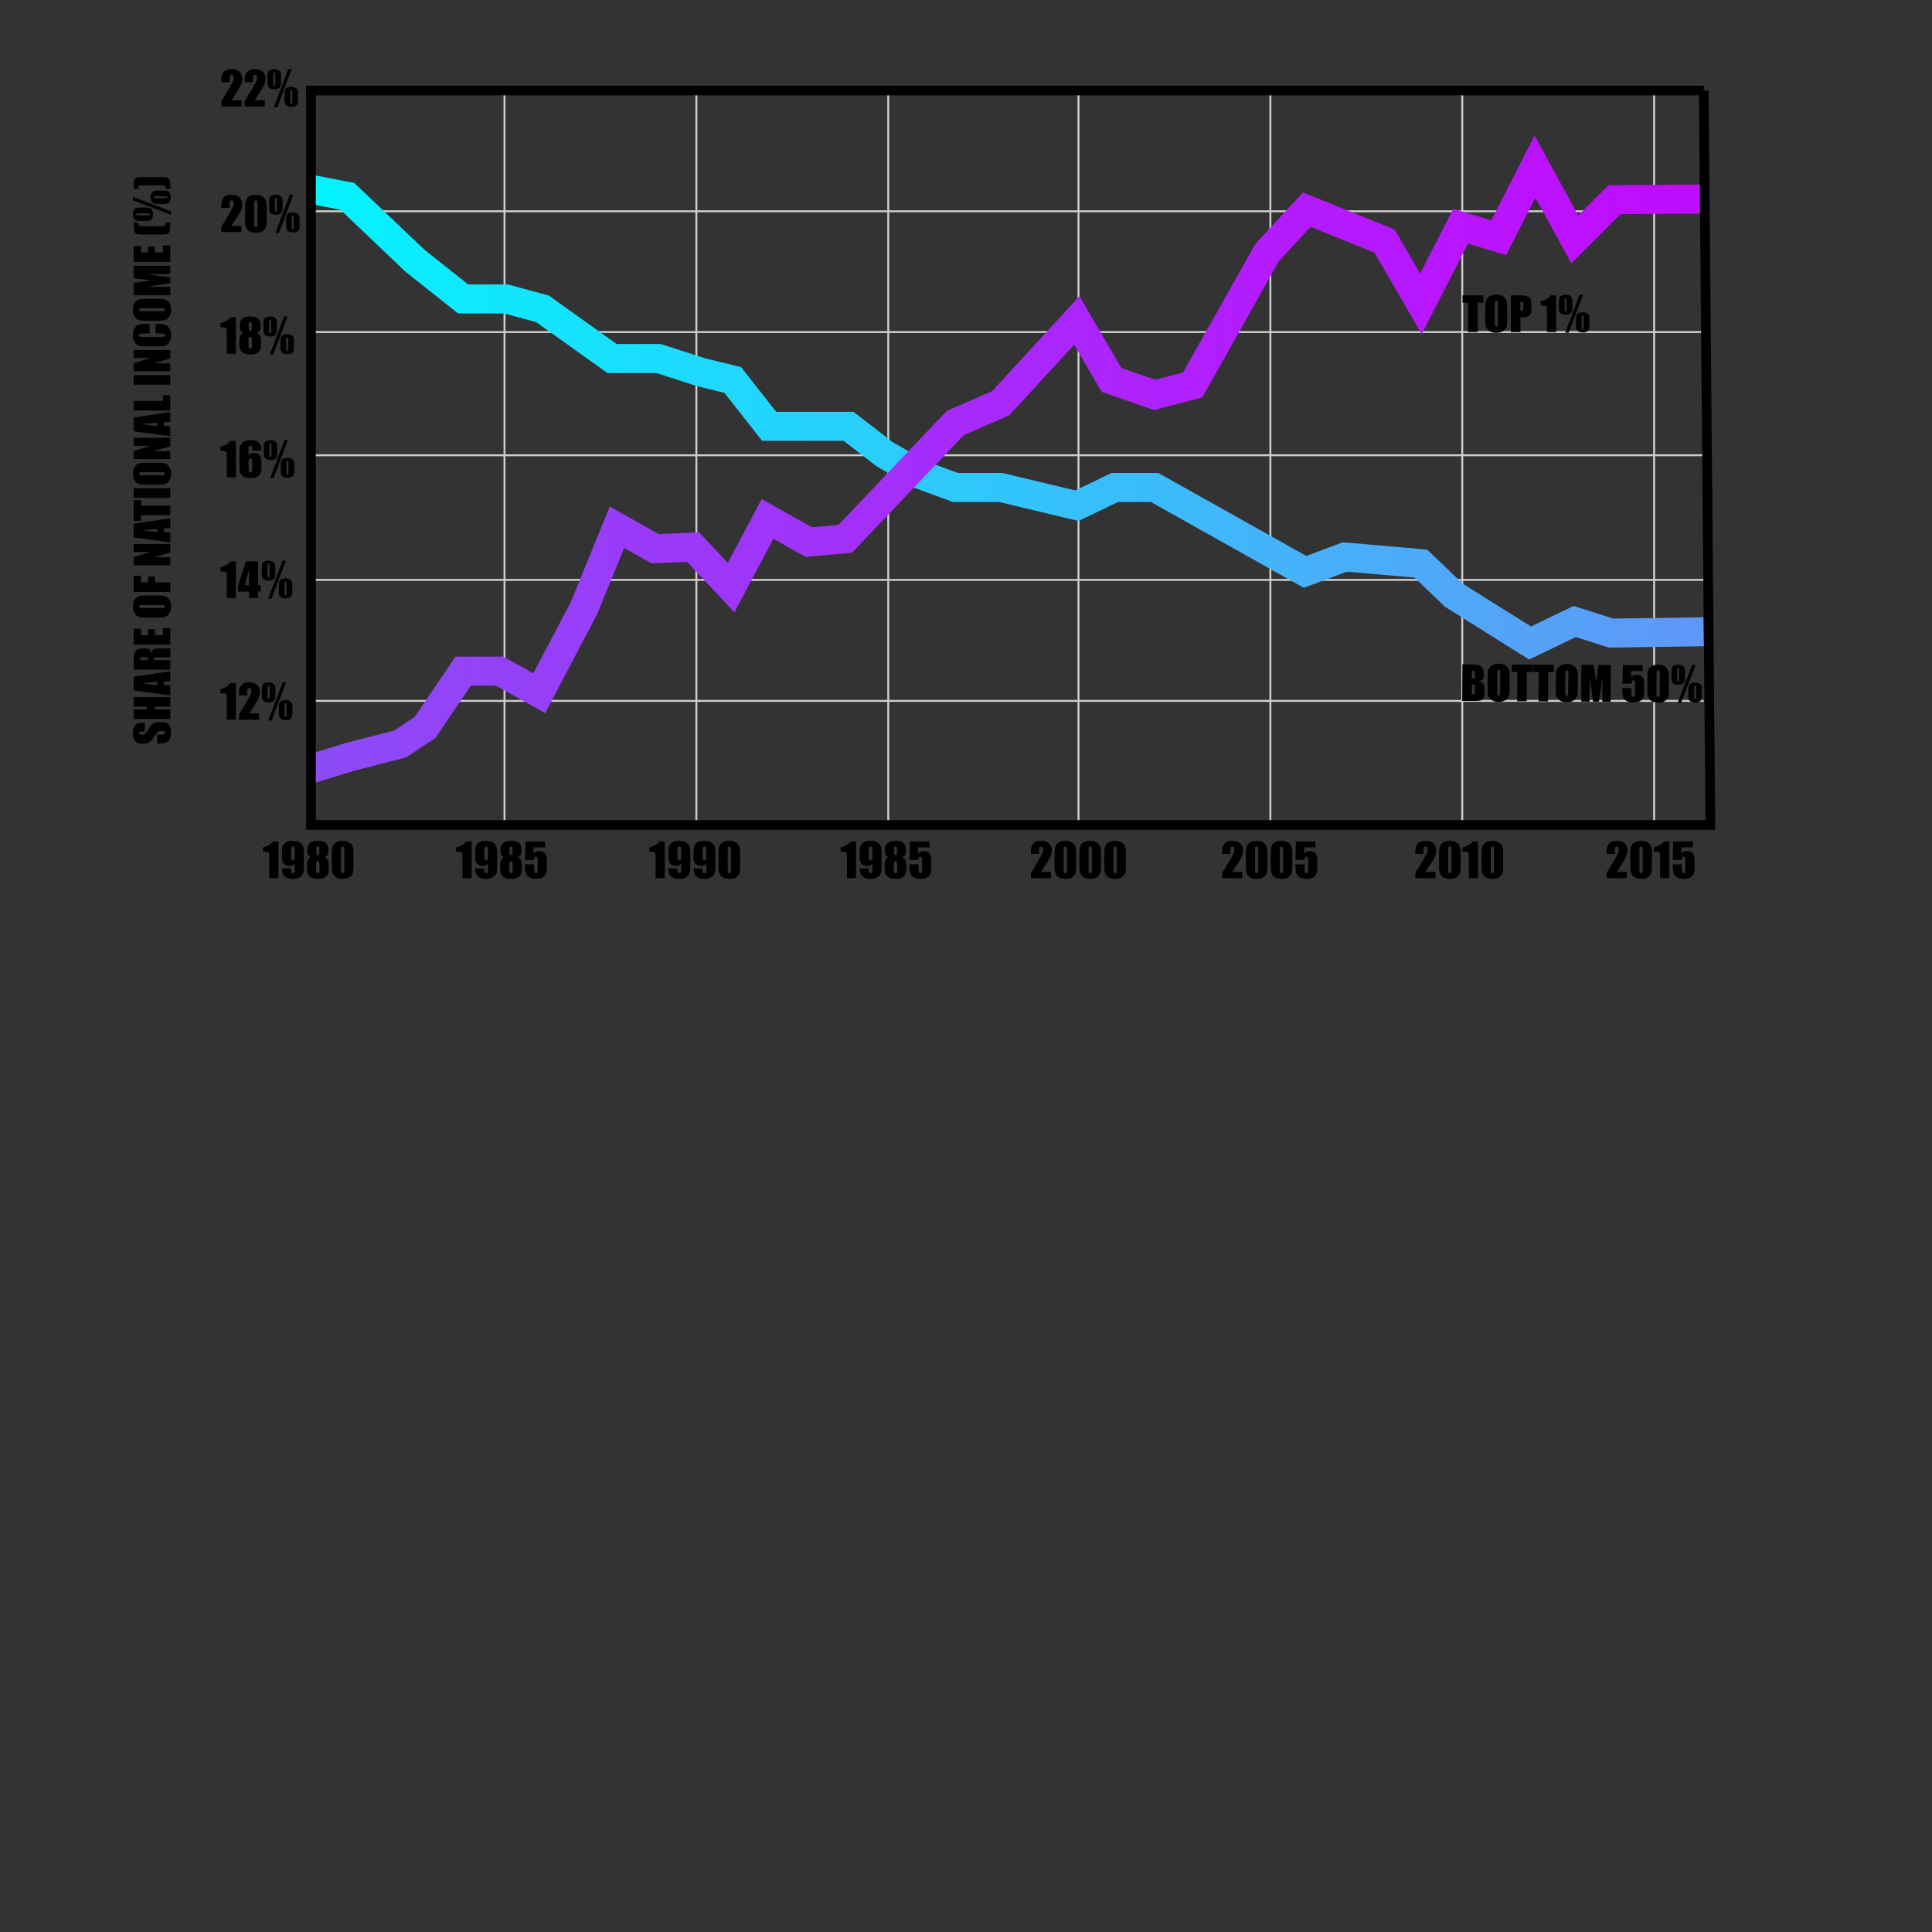 <?xml version="1.0" encoding="utf-8"?>
<!-- Generator: Adobe Illustrator 17.0.0, SVG Export Plug-In . SVG Version: 6.00 Build 0)  -->
<!DOCTYPE svg PUBLIC "-//W3C//DTD SVG 1.1//EN" "http://www.w3.org/Graphics/SVG/1.1/DTD/svg11.dtd">
<svg version="1.1" id="Layer_1" xmlns="http://www.w3.org/2000/svg" xmlns:xlink="http://www.w3.org/1999/xlink" x="0px" y="0px"
	 width="1000px" height="1000px" viewBox="0 0 1000 1000" enable-background="new 0 0 1000 1000" xml:space="preserve">
<rect x="0" y="0" width="1000" height="1000" fill="#333333" stroke="none"/>
<g>
	<line fill="none" stroke="#CECECE" stroke-miterlimit="10" x1="261.129" y1="46" x2="261.129" y2="425.288"/>
	<line fill="none" stroke="#CECECE" stroke-miterlimit="10" x1="360.446" y1="46" x2="360.446" y2="425.288"/>
	<line fill="none" stroke="#CECECE" stroke-miterlimit="10" x1="459.763" y1="46" x2="459.763" y2="425.288"/>
	<line fill="none" stroke="#CECECE" stroke-miterlimit="10" x1="558.224" y1="46" x2="558.224" y2="425.288"/>
	<line fill="none" stroke="#CECECE" stroke-miterlimit="10" x1="657.54" y1="46" x2="657.54" y2="425.288"/>
	<line fill="none" stroke="#CECECE" stroke-miterlimit="10" x1="756.857" y1="46" x2="756.857" y2="425.288"/>
	<line fill="none" stroke="#CECECE" stroke-miterlimit="10" x1="856.174" y1="46" x2="856.174" y2="425.288"/>
	<line fill="none" stroke="#CECECE" stroke-miterlimit="10" x1="881.86" y1="109.357" x2="158.388" y2="109.357"/>
	<line fill="none" stroke="#CECECE" stroke-miterlimit="10" x1="881.86" y1="171.858" x2="158.388" y2="171.858"/>
	<line fill="none" stroke="#CECECE" stroke-miterlimit="10" x1="881.86" y1="235.644" x2="158.388" y2="235.644"/>
	<line fill="none" stroke="#CECECE" stroke-miterlimit="10" x1="881.86" y1="300.145" x2="158.388" y2="300.145"/>
	<line fill="none" stroke="#CECECE" stroke-miterlimit="10" x1="881.86" y1="362.787" x2="158.388" y2="362.787"/>
</g>
<path fill="#FFFFFF" stroke="#FFFFFF" stroke-miterlimit="10" d="M134.388,347.333"/>
<linearGradient id="SVGID_1_" gradientUnits="userSpaceOnUse" x1="159.529" y1="216.005" x2="881.966" y2="216.005">
	<stop  offset="0.005" style="stop-color:#04F3FF"/>
	<stop  offset="1" style="stop-color:#6097F7"/>
</linearGradient>
<polyline fill="none" stroke="url(#SVGID_1_)" stroke-width="15" stroke-miterlimit="10" points="160.956,98 179.792,101.652 
	214.896,135.043 239.725,154.735 261.985,154.735 280.821,159.872 316.781,185.557 340.754,185.557 363.015,192.696 
	379.282,196.688 398.118,220.661 419.522,220.661 439.215,220.661 458.051,235.216 476.03,245.49 494.438,252.313 517.983,252.313 
	557.367,261.757 577.06,252.313 597.608,252.313 675.52,296.004 696.069,288.295 735.453,291.724 752.576,308.136 791.961,332.82 
	815.078,321.69 833.914,327.683 881.86,327 "/>
<line fill="none" stroke="#000000" stroke-width="5" stroke-miterlimit="10" x1="881.86" y1="46.856" x2="158.388" y2="46.856"/>
<g>
	<path d="M144.101,435.549v18.973h-4.734V444.35c0-1.469-0.035-2.352-0.105-2.648s-0.264-0.521-0.58-0.674s-1.021-0.229-2.115-0.229
		h-0.469v-2.212c2.289-0.492,4.027-1.505,5.215-3.038H144.101z"/>
	<path d="M145.94,449.482h4.734c0,0.883,0.012,1.439,0.035,1.67s0.119,0.424,0.287,0.58s0.396,0.234,0.686,0.234
		c0.242,0,0.441-0.074,0.598-0.223s0.244-0.34,0.264-0.574s0.029-0.707,0.029-1.418v-3.023c-0.234,0.508-0.586,0.889-1.055,1.143
		s-1.051,0.381-1.746,0.381c-0.867,0-1.633-0.234-2.297-0.703s-1.086-1.031-1.266-1.688s-0.27-1.543-0.27-2.66v-1.512
		c0-1.328,0.053-2.316,0.158-2.965s0.377-1.248,0.814-1.799s1.043-0.979,1.816-1.283s1.672-0.457,2.695-0.457
		c1.266,0,2.305,0.176,3.117,0.527s1.441,0.857,1.887,1.518s0.703,1.354,0.773,2.08s0.105,2.133,0.105,4.219v2.637
		c0,2.258-0.031,3.768-0.094,4.529s-0.334,1.482-0.814,2.162s-1.131,1.189-1.951,1.529s-1.77,0.51-2.848,0.51
		c-1.336,0-2.428-0.215-3.275-0.645s-1.457-1.035-1.828-1.816S145.94,450.67,145.94,449.482z M150.675,443.564
		c0,0.797,0.104,1.289,0.311,1.477s0.42,0.281,0.639,0.281c0.328,0,0.568-0.119,0.721-0.357s0.229-0.705,0.229-1.4v-3.434
		c0-0.836-0.072-1.383-0.217-1.641s-0.385-0.387-0.721-0.387c-0.203,0-0.414,0.1-0.633,0.299s-0.328,0.736-0.328,1.611V443.564z"/>
	<path d="M167.972,443.758c0.695,0.281,1.23,0.701,1.605,1.261c0.375,0.559,0.562,1.89,0.562,3.992c0,1.532-0.148,2.661-0.445,3.389
		c-0.297,0.727-0.875,1.322-1.734,1.788c-0.859,0.465-2.012,0.697-3.457,0.697c-1.406,0-2.52-0.223-3.34-0.668
		c-0.82-0.446-1.408-1.036-1.764-1.771c-0.355-0.735-0.533-1.958-0.533-3.67c0-1.149,0.088-2.146,0.264-2.99
		c0.176-0.844,0.729-1.521,1.658-2.028c-0.586-0.281-1.025-0.728-1.318-1.341s-0.439-1.392-0.439-2.336
		c0-1.632,0.453-2.855,1.359-3.672c0.906-0.815,2.262-1.224,4.066-1.224c2.086,0,3.527,0.434,4.324,1.3s1.195,2.104,1.195,3.712
		c0,1.023-0.131,1.761-0.393,2.214S168.784,443.312,167.972,443.758z M165.405,447.572c0-0.727-0.074-1.209-0.223-1.447
		s-0.383-0.357-0.703-0.357c-0.312,0-0.537,0.115-0.674,0.346s-0.205,0.717-0.205,1.459v2.461c0,0.82,0.076,1.348,0.229,1.582
		s0.393,0.352,0.721,0.352c0.336,0,0.562-0.119,0.68-0.357s0.176-0.775,0.176-1.611V447.572z M165.312,439.686
		c0-0.641-0.057-1.064-0.17-1.271s-0.33-0.311-0.65-0.311c-0.312,0-0.523,0.111-0.633,0.334s-0.164,0.639-0.164,1.248v1.441
		c0,0.57,0.062,0.965,0.188,1.184s0.336,0.328,0.633,0.328c0.312,0,0.523-0.107,0.633-0.322s0.164-0.658,0.164-1.33V439.686z"/>
	<path d="M182.937,441.971v6.328c0,1.438-0.078,2.484-0.234,3.141s-0.48,1.27-0.973,1.84s-1.086,0.98-1.781,1.23
		s-1.473,0.375-2.332,0.375c-1.133,0-2.074-0.131-2.824-0.393s-1.348-0.67-1.793-1.225s-0.762-1.139-0.949-1.752
		s-0.281-1.588-0.281-2.924v-6.621c0-1.742,0.15-3.047,0.451-3.914s0.898-1.562,1.793-2.086s1.979-0.785,3.252-0.785
		c1.039,0,1.969,0.182,2.789,0.545s1.434,0.807,1.84,1.33s0.682,1.113,0.826,1.77S182.937,440.533,182.937,441.971z
		 M178.202,440.377c0-1.008-0.049-1.639-0.146-1.893s-0.326-0.381-0.686-0.381c-0.352,0-0.584,0.135-0.697,0.404
		s-0.17,0.893-0.17,1.869v9.258c0,1.102,0.053,1.766,0.158,1.992s0.334,0.34,0.686,0.34s0.582-0.133,0.691-0.398
		s0.164-0.863,0.164-1.793V440.377z"/>
</g>
<g>
	<path d="M244.101,435.549v18.973h-4.734V444.35c0-1.469-0.035-2.352-0.105-2.648s-0.264-0.521-0.58-0.674s-1.021-0.229-2.115-0.229
		h-0.469v-2.212c2.289-0.492,4.027-1.505,5.215-3.038H244.101z"/>
	<path d="M245.94,449.482h4.734c0,0.883,0.012,1.439,0.035,1.67s0.119,0.424,0.287,0.58s0.396,0.234,0.686,0.234
		c0.242,0,0.441-0.074,0.598-0.223s0.244-0.34,0.264-0.574s0.029-0.707,0.029-1.418v-3.023c-0.234,0.508-0.586,0.889-1.055,1.143
		s-1.051,0.381-1.746,0.381c-0.867,0-1.633-0.234-2.297-0.703s-1.086-1.031-1.266-1.688s-0.27-1.543-0.27-2.66v-1.512
		c0-1.328,0.053-2.316,0.158-2.965s0.377-1.248,0.814-1.799s1.043-0.979,1.816-1.283s1.672-0.457,2.695-0.457
		c1.266,0,2.305,0.176,3.117,0.527s1.441,0.857,1.887,1.518s0.703,1.354,0.773,2.08s0.105,2.133,0.105,4.219v2.637
		c0,2.258-0.031,3.768-0.094,4.529s-0.334,1.482-0.814,2.162s-1.131,1.189-1.951,1.529s-1.77,0.51-2.848,0.51
		c-1.336,0-2.428-0.215-3.275-0.645s-1.457-1.035-1.828-1.816S245.94,450.67,245.94,449.482z M250.675,443.564
		c0,0.797,0.104,1.289,0.311,1.477s0.42,0.281,0.639,0.281c0.328,0,0.568-0.119,0.721-0.357s0.229-0.705,0.229-1.4v-3.434
		c0-0.836-0.072-1.383-0.217-1.641s-0.385-0.387-0.721-0.387c-0.203,0-0.414,0.1-0.633,0.299s-0.328,0.736-0.328,1.611V443.564z"/>
	<path d="M267.972,443.758c0.695,0.281,1.23,0.701,1.605,1.261c0.375,0.559,0.562,1.89,0.562,3.992c0,1.532-0.148,2.661-0.445,3.389
		c-0.297,0.727-0.875,1.322-1.734,1.788c-0.859,0.465-2.012,0.697-3.457,0.697c-1.406,0-2.52-0.223-3.34-0.668
		c-0.82-0.446-1.408-1.036-1.764-1.771c-0.355-0.735-0.533-1.958-0.533-3.67c0-1.149,0.088-2.146,0.264-2.99
		c0.176-0.844,0.729-1.521,1.658-2.028c-0.586-0.281-1.025-0.728-1.318-1.341s-0.439-1.392-0.439-2.336
		c0-1.632,0.453-2.855,1.359-3.672c0.906-0.815,2.262-1.224,4.066-1.224c2.086,0,3.527,0.434,4.324,1.3s1.195,2.104,1.195,3.712
		c0,1.023-0.131,1.761-0.393,2.214S268.784,443.312,267.972,443.758z M265.405,447.572c0-0.727-0.074-1.209-0.223-1.447
		s-0.383-0.357-0.703-0.357c-0.312,0-0.537,0.115-0.674,0.346s-0.205,0.717-0.205,1.459v2.461c0,0.82,0.076,1.348,0.229,1.582
		s0.393,0.352,0.721,0.352c0.336,0,0.562-0.119,0.68-0.357s0.176-0.775,0.176-1.611V447.572z M265.312,439.686
		c0-0.641-0.057-1.064-0.17-1.271s-0.33-0.311-0.65-0.311c-0.312,0-0.523,0.111-0.633,0.334s-0.164,0.639-0.164,1.248v1.441
		c0,0.57,0.062,0.965,0.188,1.184s0.336,0.328,0.633,0.328c0.312,0,0.523-0.107,0.633-0.322s0.164-0.658,0.164-1.33V439.686z"/>
	<path d="M282.104,435.549v3.035h-5.871v3.223c0.734-0.867,1.68-1.301,2.836-1.301c1.305,0,2.291,0.365,2.959,1.096
		s1.002,2.135,1.002,4.213v2.707c0,1.344-0.064,2.33-0.193,2.959s-0.404,1.211-0.826,1.746s-1.01,0.945-1.764,1.23
		s-1.674,0.428-2.76,0.428c-1.219,0-2.293-0.213-3.223-0.639s-1.59-1.061-1.98-1.904s-0.586-2.148-0.586-3.914v-1.031h4.734v1.184
		c0,1.227,0.043,2.098,0.129,2.613s0.383,0.773,0.891,0.773c0.234,0,0.424-0.074,0.568-0.223s0.223-0.309,0.234-0.48
		s0.025-0.918,0.041-2.238v-3.762c0-0.711-0.074-1.195-0.223-1.453s-0.395-0.387-0.738-0.387c-0.219,0-0.402,0.066-0.551,0.199
		s-0.244,0.275-0.287,0.428s-0.064,0.506-0.064,1.061h-4.688l0.199-9.562H282.104z"/>
</g>
<g>
	<path d="M344.101,435.549v18.973h-4.734V444.35c0-1.469-0.035-2.352-0.105-2.648s-0.264-0.521-0.58-0.674s-1.021-0.229-2.115-0.229
		h-0.469v-2.212c2.289-0.492,4.027-1.505,5.215-3.038H344.101z"/>
	<path d="M345.94,449.482h4.734c0,0.883,0.012,1.439,0.035,1.67s0.119,0.424,0.287,0.58s0.396,0.234,0.686,0.234
		c0.242,0,0.441-0.074,0.598-0.223s0.244-0.34,0.264-0.574s0.029-0.707,0.029-1.418v-3.023c-0.234,0.508-0.586,0.889-1.055,1.143
		s-1.051,0.381-1.746,0.381c-0.867,0-1.633-0.234-2.297-0.703s-1.086-1.031-1.266-1.688s-0.27-1.543-0.27-2.66v-1.512
		c0-1.328,0.053-2.316,0.158-2.965s0.377-1.248,0.814-1.799s1.043-0.979,1.816-1.283s1.672-0.457,2.695-0.457
		c1.266,0,2.305,0.176,3.117,0.527s1.441,0.857,1.887,1.518s0.703,1.354,0.773,2.08s0.105,2.133,0.105,4.219v2.637
		c0,2.258-0.031,3.768-0.094,4.529s-0.334,1.482-0.814,2.162s-1.131,1.189-1.951,1.529s-1.77,0.51-2.848,0.51
		c-1.336,0-2.428-0.215-3.275-0.645s-1.457-1.035-1.828-1.816S345.94,450.67,345.94,449.482z M350.675,443.564
		c0,0.797,0.104,1.289,0.311,1.477s0.42,0.281,0.639,0.281c0.328,0,0.568-0.119,0.721-0.357s0.229-0.705,0.229-1.4v-3.434
		c0-0.836-0.072-1.383-0.217-1.641s-0.385-0.387-0.721-0.387c-0.203,0-0.414,0.1-0.633,0.299s-0.328,0.736-0.328,1.611V443.564z"/>
	<path d="M358.937,449.482h4.734c0,0.883,0.012,1.439,0.035,1.67s0.119,0.424,0.287,0.58s0.396,0.234,0.686,0.234
		c0.242,0,0.441-0.074,0.598-0.223s0.244-0.34,0.264-0.574s0.029-0.707,0.029-1.418v-3.023c-0.234,0.508-0.586,0.889-1.055,1.143
		s-1.051,0.381-1.746,0.381c-0.867,0-1.633-0.234-2.297-0.703s-1.086-1.031-1.266-1.688s-0.27-1.543-0.27-2.66v-1.512
		c0-1.328,0.053-2.316,0.158-2.965s0.377-1.248,0.814-1.799s1.043-0.979,1.816-1.283s1.672-0.457,2.695-0.457
		c1.266,0,2.305,0.176,3.117,0.527s1.441,0.857,1.887,1.518s0.703,1.354,0.773,2.08s0.105,2.133,0.105,4.219v2.637
		c0,2.258-0.031,3.768-0.094,4.529s-0.334,1.482-0.814,2.162s-1.131,1.189-1.951,1.529s-1.77,0.51-2.848,0.51
		c-1.336,0-2.428-0.215-3.275-0.645s-1.457-1.035-1.828-1.816S358.937,450.67,358.937,449.482z M363.671,443.564
		c0,0.797,0.104,1.289,0.311,1.477s0.42,0.281,0.639,0.281c0.328,0,0.568-0.119,0.721-0.357s0.229-0.705,0.229-1.4v-3.434
		c0-0.836-0.072-1.383-0.217-1.641s-0.385-0.387-0.721-0.387c-0.203,0-0.414,0.1-0.633,0.299s-0.328,0.736-0.328,1.611V443.564z"/>
	<path d="M383.101,441.971v6.328c0,1.438-0.078,2.484-0.234,3.141s-0.48,1.27-0.973,1.84s-1.086,0.98-1.781,1.23
		s-1.473,0.375-2.332,0.375c-1.133,0-2.074-0.131-2.824-0.393s-1.348-0.67-1.793-1.225s-0.762-1.139-0.949-1.752
		s-0.281-1.588-0.281-2.924v-6.621c0-1.742,0.15-3.047,0.451-3.914s0.898-1.562,1.793-2.086s1.979-0.785,3.252-0.785
		c1.039,0,1.969,0.182,2.789,0.545s1.434,0.807,1.84,1.33s0.682,1.113,0.826,1.77S383.101,440.533,383.101,441.971z
		 M378.366,440.377c0-1.008-0.049-1.639-0.146-1.893s-0.326-0.381-0.686-0.381c-0.352,0-0.584,0.135-0.697,0.404
		s-0.17,0.893-0.17,1.869v9.258c0,1.102,0.053,1.766,0.158,1.992s0.334,0.34,0.686,0.34s0.582-0.133,0.691-0.398
		s0.164-0.863,0.164-1.793V440.377z"/>
</g>
<g>
	<path d="M443.101,435.549v18.973h-4.734V444.35c0-1.469-0.035-2.352-0.105-2.648s-0.264-0.521-0.58-0.674s-1.021-0.229-2.115-0.229
		h-0.469v-2.212c2.289-0.492,4.027-1.505,5.215-3.038H443.101z"/>
	<path d="M444.94,449.482h4.734c0,0.883,0.012,1.439,0.035,1.67s0.119,0.424,0.287,0.58s0.396,0.234,0.686,0.234
		c0.242,0,0.441-0.074,0.598-0.223s0.244-0.34,0.264-0.574s0.029-0.707,0.029-1.418v-3.023c-0.234,0.508-0.586,0.889-1.055,1.143
		s-1.051,0.381-1.746,0.381c-0.867,0-1.633-0.234-2.297-0.703s-1.086-1.031-1.266-1.688s-0.27-1.543-0.27-2.66v-1.512
		c0-1.328,0.053-2.316,0.158-2.965s0.377-1.248,0.814-1.799s1.043-0.979,1.816-1.283s1.672-0.457,2.695-0.457
		c1.266,0,2.305,0.176,3.117,0.527s1.441,0.857,1.887,1.518s0.703,1.354,0.773,2.08s0.105,2.133,0.105,4.219v2.637
		c0,2.258-0.031,3.768-0.094,4.529s-0.334,1.482-0.814,2.162s-1.131,1.189-1.951,1.529s-1.77,0.51-2.848,0.51
		c-1.336,0-2.428-0.215-3.275-0.645s-1.457-1.035-1.828-1.816S444.94,450.67,444.94,449.482z M449.675,443.564
		c0,0.797,0.104,1.289,0.311,1.477s0.42,0.281,0.639,0.281c0.328,0,0.568-0.119,0.721-0.357s0.229-0.705,0.229-1.4v-3.434
		c0-0.836-0.072-1.383-0.217-1.641s-0.385-0.387-0.721-0.387c-0.203,0-0.414,0.1-0.633,0.299s-0.328,0.736-0.328,1.611V443.564z"/>
	<path d="M466.972,443.758c0.695,0.281,1.23,0.701,1.605,1.261c0.375,0.559,0.562,1.89,0.562,3.992c0,1.532-0.148,2.661-0.445,3.389
		c-0.297,0.727-0.875,1.322-1.734,1.788c-0.859,0.465-2.012,0.697-3.457,0.697c-1.406,0-2.52-0.223-3.34-0.668
		c-0.82-0.446-1.408-1.036-1.764-1.771c-0.355-0.735-0.533-1.958-0.533-3.67c0-1.149,0.088-2.146,0.264-2.99
		c0.176-0.844,0.729-1.521,1.658-2.028c-0.586-0.281-1.025-0.728-1.318-1.341s-0.439-1.392-0.439-2.336
		c0-1.632,0.453-2.855,1.359-3.672c0.906-0.815,2.262-1.224,4.066-1.224c2.086,0,3.527,0.434,4.324,1.3s1.195,2.104,1.195,3.712
		c0,1.023-0.131,1.761-0.393,2.214S467.784,443.312,466.972,443.758z M464.405,447.572c0-0.727-0.074-1.209-0.223-1.447
		s-0.383-0.357-0.703-0.357c-0.312,0-0.537,0.115-0.674,0.346s-0.205,0.717-0.205,1.459v2.461c0,0.82,0.076,1.348,0.229,1.582
		s0.393,0.352,0.721,0.352c0.336,0,0.562-0.119,0.68-0.357s0.176-0.775,0.176-1.611V447.572z M464.312,439.686
		c0-0.641-0.057-1.064-0.17-1.271s-0.33-0.311-0.65-0.311c-0.312,0-0.523,0.111-0.633,0.334s-0.164,0.639-0.164,1.248v1.441
		c0,0.57,0.062,0.965,0.188,1.184s0.336,0.328,0.633,0.328c0.312,0,0.523-0.107,0.633-0.322s0.164-0.658,0.164-1.33V439.686z"/>
	<path d="M481.104,435.549v3.035h-5.871v3.223c0.734-0.867,1.68-1.301,2.836-1.301c1.305,0,2.291,0.365,2.959,1.096
		s1.002,2.135,1.002,4.213v2.707c0,1.344-0.064,2.33-0.193,2.959s-0.404,1.211-0.826,1.746s-1.01,0.945-1.764,1.23
		s-1.674,0.428-2.76,0.428c-1.219,0-2.293-0.213-3.223-0.639s-1.59-1.061-1.98-1.904s-0.586-2.148-0.586-3.914v-1.031h4.734v1.184
		c0,1.227,0.043,2.098,0.129,2.613s0.383,0.773,0.891,0.773c0.234,0,0.424-0.074,0.568-0.223s0.223-0.309,0.234-0.48
		s0.025-0.918,0.041-2.238v-3.762c0-0.711-0.074-1.195-0.223-1.453s-0.395-0.387-0.738-0.387c-0.219,0-0.402,0.066-0.551,0.199
		s-0.244,0.275-0.287,0.428s-0.064,0.506-0.064,1.061h-4.688l0.199-9.562H481.104z"/>
</g>
<g>
	<path d="M544.007,451.287v3.234h-10.418l0.003-2.707c3.086-5.047,4.92-8.17,5.502-9.369s0.873-2.135,0.873-2.807
		c0-0.516-0.088-0.9-0.264-1.154c-0.177-0.254-0.444-0.381-0.804-0.381c-0.36,0-0.628,0.141-0.804,0.422
		c-0.177,0.281-0.265,0.84-0.265,1.676v1.805h-4.242v-0.691c0-1.062,0.055-1.9,0.164-2.514s0.379-1.217,0.809-1.811
		s0.988-1.043,1.676-1.348s1.512-0.457,2.473-0.457c1.883,0,3.307,0.467,4.271,1.4s1.447,2.115,1.447,3.545
		c0,1.086-0.271,2.234-0.814,3.445s-2.143,3.781-4.799,7.711H544.007z"/>
	<path d="M557.015,441.971v6.328c0,1.438-0.078,2.484-0.234,3.141s-0.48,1.27-0.973,1.84s-1.086,0.98-1.781,1.23
		s-1.473,0.375-2.332,0.375c-1.133,0-2.074-0.131-2.824-0.393s-1.348-0.67-1.793-1.225s-0.762-1.139-0.949-1.752
		s-0.281-1.588-0.281-2.924v-6.621c0-1.742,0.15-3.047,0.451-3.914s0.898-1.562,1.793-2.086s1.979-0.785,3.252-0.785
		c1.039,0,1.969,0.182,2.789,0.545s1.434,0.807,1.84,1.33s0.682,1.113,0.826,1.77S557.015,440.533,557.015,441.971z M552.28,440.377
		c0-1.008-0.049-1.639-0.146-1.893s-0.326-0.381-0.686-0.381c-0.352,0-0.584,0.135-0.697,0.404s-0.17,0.893-0.17,1.869v9.258
		c0,1.102,0.053,1.766,0.158,1.992s0.334,0.34,0.686,0.34s0.582-0.133,0.691-0.398s0.164-0.863,0.164-1.793V440.377z"/>
	<path d="M569.882,441.971v6.328c0,1.438-0.078,2.484-0.234,3.141s-0.48,1.27-0.973,1.84s-1.086,0.98-1.781,1.23
		s-1.473,0.375-2.332,0.375c-1.133,0-2.074-0.131-2.824-0.393s-1.348-0.67-1.793-1.225s-0.762-1.139-0.949-1.752
		s-0.281-1.588-0.281-2.924v-6.621c0-1.742,0.15-3.047,0.451-3.914s0.898-1.562,1.793-2.086s1.979-0.785,3.252-0.785
		c1.039,0,1.969,0.182,2.789,0.545s1.434,0.807,1.84,1.33s0.682,1.113,0.826,1.77S569.882,440.533,569.882,441.971z
		 M565.147,440.377c0-1.008-0.049-1.639-0.146-1.893s-0.326-0.381-0.686-0.381c-0.352,0-0.584,0.135-0.697,0.404
		s-0.17,0.893-0.17,1.869v9.258c0,1.102,0.053,1.766,0.158,1.992s0.334,0.34,0.686,0.34s0.582-0.133,0.691-0.398
		s0.164-0.863,0.164-1.793V440.377z"/>
	<path d="M582.749,441.971v6.328c0,1.438-0.078,2.484-0.234,3.141s-0.48,1.27-0.973,1.84s-1.086,0.98-1.781,1.23
		s-1.473,0.375-2.332,0.375c-1.133,0-2.074-0.131-2.824-0.393s-1.348-0.67-1.793-1.225s-0.762-1.139-0.949-1.752
		s-0.281-1.588-0.281-2.924v-6.621c0-1.742,0.15-3.047,0.451-3.914s0.898-1.562,1.793-2.086s1.979-0.785,3.252-0.785
		c1.039,0,1.969,0.182,2.789,0.545s1.434,0.807,1.84,1.33s0.682,1.113,0.826,1.77S582.749,440.533,582.749,441.971z
		 M578.015,440.377c0-1.008-0.049-1.639-0.146-1.893s-0.326-0.381-0.686-0.381c-0.352,0-0.584,0.135-0.697,0.404
		s-0.17,0.893-0.17,1.869v9.258c0,1.102,0.053,1.766,0.158,1.992s0.334,0.34,0.686,0.34s0.582-0.133,0.691-0.398
		s0.164-0.863,0.164-1.793V440.377z"/>
</g>
<g>
	<path d="M643.007,451.287v3.234h-10.418l0.003-2.707c3.086-5.047,4.92-8.17,5.502-9.369s0.873-2.135,0.873-2.807
		c0-0.516-0.088-0.9-0.264-1.154c-0.177-0.254-0.444-0.381-0.804-0.381c-0.36,0-0.628,0.141-0.804,0.422
		c-0.177,0.281-0.265,0.84-0.265,1.676v1.805h-4.242v-0.691c0-1.062,0.055-1.9,0.164-2.514s0.379-1.217,0.809-1.811
		s0.988-1.043,1.676-1.348s1.512-0.457,2.473-0.457c1.883,0,3.307,0.467,4.271,1.4s1.447,2.115,1.447,3.545
		c0,1.086-0.271,2.234-0.814,3.445s-2.143,3.781-4.799,7.711H643.007z"/>
	<path d="M656.015,441.971v6.328c0,1.438-0.078,2.484-0.234,3.141s-0.48,1.27-0.973,1.84s-1.086,0.98-1.781,1.23
		s-1.473,0.375-2.332,0.375c-1.133,0-2.074-0.131-2.824-0.393s-1.348-0.67-1.793-1.225s-0.762-1.139-0.949-1.752
		s-0.281-1.588-0.281-2.924v-6.621c0-1.742,0.15-3.047,0.451-3.914s0.898-1.562,1.793-2.086s1.979-0.785,3.252-0.785
		c1.039,0,1.969,0.182,2.789,0.545s1.434,0.807,1.84,1.33s0.682,1.113,0.826,1.77S656.015,440.533,656.015,441.971z M651.28,440.377
		c0-1.008-0.049-1.639-0.146-1.893s-0.326-0.381-0.686-0.381c-0.352,0-0.584,0.135-0.697,0.404s-0.17,0.893-0.17,1.869v9.258
		c0,1.102,0.053,1.766,0.158,1.992s0.334,0.34,0.686,0.34s0.582-0.133,0.691-0.398s0.164-0.863,0.164-1.793V440.377z"/>
	<path d="M668.882,441.971v6.328c0,1.438-0.078,2.484-0.234,3.141s-0.48,1.27-0.973,1.84s-1.086,0.98-1.781,1.23
		s-1.473,0.375-2.332,0.375c-1.133,0-2.074-0.131-2.824-0.393s-1.348-0.67-1.793-1.225s-0.762-1.139-0.949-1.752
		s-0.281-1.588-0.281-2.924v-6.621c0-1.742,0.15-3.047,0.451-3.914s0.898-1.562,1.793-2.086s1.979-0.785,3.252-0.785
		c1.039,0,1.969,0.182,2.789,0.545s1.434,0.807,1.84,1.33s0.682,1.113,0.826,1.77S668.882,440.533,668.882,441.971z
		 M664.147,440.377c0-1.008-0.049-1.639-0.146-1.893s-0.326-0.381-0.686-0.381c-0.352,0-0.584,0.135-0.697,0.404
		s-0.17,0.893-0.17,1.869v9.258c0,1.102,0.053,1.766,0.158,1.992s0.334,0.34,0.686,0.34s0.582-0.133,0.691-0.398
		s0.164-0.863,0.164-1.793V440.377z"/>
	<path d="M680.917,435.549v3.035h-5.871v3.223c0.734-0.867,1.68-1.301,2.836-1.301c1.305,0,2.291,0.365,2.959,1.096
		s1.002,2.135,1.002,4.213v2.707c0,1.344-0.064,2.33-0.193,2.959s-0.404,1.211-0.826,1.746s-1.01,0.945-1.764,1.23
		s-1.674,0.428-2.76,0.428c-1.219,0-2.293-0.213-3.223-0.639s-1.59-1.061-1.98-1.904s-0.586-2.148-0.586-3.914v-1.031h4.734v1.184
		c0,1.227,0.043,2.098,0.129,2.613s0.383,0.773,0.891,0.773c0.234,0,0.424-0.074,0.568-0.223s0.223-0.309,0.234-0.48
		s0.025-0.918,0.041-2.238v-3.762c0-0.711-0.074-1.195-0.223-1.453s-0.395-0.387-0.738-0.387c-0.219,0-0.402,0.066-0.551,0.199
		s-0.244,0.275-0.287,0.428s-0.064,0.506-0.064,1.061h-4.688l0.199-9.562H680.917z"/>
</g>
<g>
	<path d="M743.007,451.287v3.234h-10.418l0.003-2.707c3.086-5.047,4.92-8.17,5.502-9.369s0.873-2.135,0.873-2.807
		c0-0.516-0.088-0.9-0.264-1.154c-0.177-0.254-0.444-0.381-0.804-0.381c-0.36,0-0.628,0.141-0.804,0.422
		c-0.177,0.281-0.265,0.84-0.265,1.676v1.805h-4.242v-0.691c0-1.062,0.055-1.9,0.164-2.514s0.379-1.217,0.809-1.811
		s0.988-1.043,1.676-1.348s1.512-0.457,2.473-0.457c1.883,0,3.307,0.467,4.271,1.4s1.447,2.115,1.447,3.545
		c0,1.086-0.271,2.234-0.814,3.445s-2.143,3.781-4.799,7.711H743.007z"/>
	<path d="M756.015,441.971v6.328c0,1.438-0.078,2.484-0.234,3.141s-0.48,1.27-0.973,1.84s-1.086,0.98-1.781,1.23
		s-1.473,0.375-2.332,0.375c-1.133,0-2.074-0.131-2.824-0.393s-1.348-0.67-1.793-1.225s-0.762-1.139-0.949-1.752
		s-0.281-1.588-0.281-2.924v-6.621c0-1.742,0.15-3.047,0.451-3.914s0.898-1.562,1.793-2.086s1.979-0.785,3.252-0.785
		c1.039,0,1.969,0.182,2.789,0.545s1.434,0.807,1.84,1.33s0.682,1.113,0.826,1.77S756.015,440.533,756.015,441.971z M751.28,440.377
		c0-1.008-0.049-1.639-0.146-1.893s-0.326-0.381-0.686-0.381c-0.352,0-0.584,0.135-0.697,0.404s-0.17,0.893-0.17,1.869v9.258
		c0,1.102,0.053,1.766,0.158,1.992s0.334,0.34,0.686,0.34s0.582-0.133,0.691-0.398s0.164-0.863,0.164-1.793V440.377z"/>
	<path d="M765.015,435.549v18.973h-4.734V444.35c0-1.469-0.035-2.352-0.105-2.648s-0.264-0.521-0.58-0.674s-1.021-0.229-2.115-0.229
		h-0.469v-2.212c2.289-0.492,4.027-1.505,5.215-3.038H765.015z"/>
	<path d="M778.022,441.971v6.328c0,1.438-0.078,2.484-0.234,3.141s-0.48,1.27-0.973,1.84s-1.086,0.98-1.781,1.23
		s-1.473,0.375-2.332,0.375c-1.133,0-2.074-0.131-2.824-0.393s-1.348-0.67-1.793-1.225s-0.762-1.139-0.949-1.752
		s-0.281-1.588-0.281-2.924v-6.621c0-1.742,0.15-3.047,0.451-3.914s0.898-1.562,1.793-2.086s1.979-0.785,3.252-0.785
		c1.039,0,1.969,0.182,2.789,0.545s1.434,0.807,1.84,1.33s0.682,1.113,0.826,1.77S778.022,440.533,778.022,441.971z
		 M773.288,440.377c0-1.008-0.049-1.639-0.146-1.893s-0.326-0.381-0.686-0.381c-0.352,0-0.584,0.135-0.697,0.404
		s-0.17,0.893-0.17,1.869v9.258c0,1.102,0.053,1.766,0.158,1.992s0.334,0.34,0.686,0.34s0.582-0.133,0.691-0.398
		s0.164-0.863,0.164-1.793V440.377z"/>
</g>
<g>
	<path d="M842.007,451.287v3.234h-10.418l0.003-2.707c3.086-5.047,4.92-8.17,5.502-9.369s0.873-2.135,0.873-2.807
		c0-0.516-0.088-0.9-0.264-1.154c-0.177-0.254-0.444-0.381-0.804-0.381c-0.36,0-0.628,0.141-0.804,0.422
		c-0.177,0.281-0.265,0.84-0.265,1.676v1.805h-4.242v-0.691c0-1.062,0.055-1.9,0.164-2.514s0.379-1.217,0.809-1.811
		s0.988-1.043,1.676-1.348s1.512-0.457,2.473-0.457c1.883,0,3.307,0.467,4.271,1.4s1.447,2.115,1.447,3.545
		c0,1.086-0.271,2.234-0.814,3.445s-2.143,3.781-4.799,7.711H842.007z"/>
	<path d="M855.015,441.971v6.328c0,1.438-0.078,2.484-0.234,3.141s-0.48,1.27-0.973,1.84s-1.086,0.98-1.781,1.23
		s-1.473,0.375-2.332,0.375c-1.133,0-2.074-0.131-2.824-0.393s-1.348-0.67-1.793-1.225s-0.762-1.139-0.949-1.752
		s-0.281-1.588-0.281-2.924v-6.621c0-1.742,0.15-3.047,0.451-3.914s0.898-1.562,1.793-2.086s1.979-0.785,3.252-0.785
		c1.039,0,1.969,0.182,2.789,0.545s1.434,0.807,1.84,1.33s0.682,1.113,0.826,1.77S855.015,440.533,855.015,441.971z M850.28,440.377
		c0-1.008-0.049-1.639-0.146-1.893s-0.326-0.381-0.686-0.381c-0.352,0-0.584,0.135-0.697,0.404s-0.17,0.893-0.17,1.869v9.258
		c0,1.102,0.053,1.766,0.158,1.992s0.334,0.34,0.686,0.34s0.582-0.133,0.691-0.398s0.164-0.863,0.164-1.793V440.377z"/>
	<path d="M864.015,435.549v18.973h-4.734V444.35c0-1.469-0.035-2.352-0.105-2.648s-0.264-0.521-0.58-0.674s-1.021-0.229-2.115-0.229
		h-0.469v-2.212c2.289-0.492,4.027-1.505,5.215-3.038H864.015z"/>
	<path d="M876.19,435.549v3.035h-5.871v3.223c0.734-0.867,1.68-1.301,2.836-1.301c1.305,0,2.291,0.365,2.959,1.096
		s1.002,2.135,1.002,4.213v2.707c0,1.344-0.064,2.33-0.193,2.959s-0.404,1.211-0.826,1.746s-1.01,0.945-1.764,1.23
		s-1.674,0.428-2.76,0.428c-1.219,0-2.293-0.213-3.223-0.639s-1.59-1.061-1.98-1.904s-0.586-2.148-0.586-3.914v-1.031h4.734v1.184
		c0,1.227,0.043,2.098,0.129,2.613s0.383,0.773,0.891,0.773c0.234,0,0.424-0.074,0.568-0.223s0.223-0.309,0.234-0.48
		s0.025-0.918,0.041-2.238v-3.762c0-0.711-0.074-1.195-0.223-1.453s-0.395-0.387-0.738-0.387c-0.219,0-0.402,0.066-0.551,0.199
		s-0.244,0.275-0.287,0.428s-0.064,0.506-0.064,1.061h-4.688l0.199-9.562H876.19z"/>
</g>
<g>
	<path d="M122.101,353.549v18.973h-4.734V362.35c0-1.469-0.035-2.352-0.105-2.648s-0.264-0.521-0.58-0.674s-1.021-0.229-2.115-0.229
		h-0.469v-2.212c2.289-0.492,4.027-1.505,5.215-3.038H122.101z"/>
	<path d="M134.147,369.287v3.234h-10.418l0.003-2.707c3.086-5.047,4.92-8.17,5.502-9.369s0.873-2.135,0.873-2.807
		c0-0.516-0.088-0.9-0.264-1.154c-0.177-0.254-0.444-0.381-0.804-0.381c-0.36,0-0.628,0.141-0.804,0.422
		c-0.177,0.281-0.265,0.84-0.265,1.676v1.805h-4.242v-0.691c0-1.062,0.055-1.9,0.164-2.514s0.379-1.217,0.809-1.811
		s0.988-1.043,1.676-1.348s1.512-0.457,2.473-0.457c1.883,0,3.307,0.467,4.271,1.4s1.447,2.115,1.447,3.545
		c0,1.086-0.271,2.234-0.814,3.445s-2.143,3.781-4.799,7.711H134.147z"/>
	<path d="M142.55,356.783v3.258c0,0.852-0.08,1.49-0.24,1.916s-0.504,0.797-1.031,1.113s-1.225,0.475-2.092,0.475
		c-1,0-1.762-0.15-2.285-0.451s-0.877-0.662-1.061-1.084s-0.275-1.027-0.275-1.816v-3.41c0-0.938,0.096-1.631,0.287-2.08
		s0.561-0.814,1.107-1.096s1.223-0.422,2.027-0.422c0.891,0,1.613,0.154,2.168,0.463s0.926,0.682,1.113,1.119
		S142.55,355.877,142.55,356.783z M139.55,355.951c0-0.5-0.025-0.809-0.076-0.926s-0.189-0.176-0.416-0.176
		c-0.211,0-0.348,0.062-0.41,0.188s-0.094,0.43-0.094,0.914v4.781c0,0.547,0.027,0.875,0.082,0.984s0.199,0.164,0.434,0.164
		c0.203,0,0.334-0.062,0.393-0.188s0.088-0.418,0.088-0.879V355.951z M148.069,353.186l-7.418,19.699h-1.805l7.443-19.699H148.069z
		 M151.351,365.947v3.27c0,0.844-0.08,1.48-0.24,1.91s-0.504,0.803-1.031,1.119s-1.225,0.475-2.092,0.475
		c-0.992,0-1.752-0.152-2.279-0.457s-0.883-0.668-1.066-1.09s-0.275-1.023-0.275-1.805v-3.422c0-0.93,0.096-1.619,0.287-2.068
		s0.561-0.816,1.107-1.102s1.223-0.428,2.027-0.428c0.898,0,1.625,0.156,2.18,0.469s0.924,0.688,1.107,1.125
		S151.351,365.049,151.351,365.947z M148.351,365.127c0-0.5-0.025-0.811-0.076-0.932s-0.189-0.182-0.416-0.182
		c-0.211,0-0.346,0.062-0.404,0.188s-0.088,0.434-0.088,0.926v4.781c0,0.539,0.027,0.863,0.082,0.973s0.195,0.164,0.422,0.164
		c0.211,0,0.344-0.061,0.398-0.182s0.082-0.416,0.082-0.885V365.127z"/>
</g>
<g>
	<path d="M122.101,290.549v18.973h-4.734V299.35c0-1.469-0.035-2.352-0.105-2.648s-0.264-0.521-0.58-0.674s-1.021-0.229-2.115-0.229
		h-0.469v-2.212c2.289-0.492,4.027-1.505,5.215-3.038H122.101z"/>
	<path d="M133.597,290.549v12.398h1.348v3.234h-1.348v3.34h-4.734v-3.34h-5.625v-3.234l4.09-12.398H133.597z M128.862,302.947
		v-8.074l-2.092,8.074H128.862z"/>
	<path d="M142.491,293.783v3.258c0,0.852-0.08,1.49-0.24,1.916s-0.504,0.797-1.031,1.113s-1.225,0.475-2.092,0.475
		c-1,0-1.762-0.15-2.285-0.451s-0.877-0.662-1.061-1.084s-0.275-1.027-0.275-1.816v-3.41c0-0.938,0.096-1.631,0.287-2.08
		s0.561-0.814,1.107-1.096s1.223-0.422,2.027-0.422c0.891,0,1.613,0.154,2.168,0.463s0.926,0.682,1.113,1.119
		S142.491,292.877,142.491,293.783z M139.491,292.951c0-0.5-0.025-0.809-0.076-0.926s-0.189-0.176-0.416-0.176
		c-0.211,0-0.348,0.062-0.41,0.188s-0.094,0.43-0.094,0.914v4.781c0,0.547,0.027,0.875,0.082,0.984s0.199,0.164,0.434,0.164
		c0.203,0,0.334-0.062,0.393-0.188s0.088-0.418,0.088-0.879V292.951z M148.011,290.186l-7.418,19.699h-1.805l7.443-19.699H148.011z
		 M151.292,302.947v3.27c0,0.844-0.08,1.48-0.24,1.91s-0.504,0.803-1.031,1.119s-1.225,0.475-2.092,0.475
		c-0.992,0-1.752-0.152-2.279-0.457s-0.883-0.668-1.066-1.09s-0.275-1.023-0.275-1.805v-3.422c0-0.93,0.096-1.619,0.287-2.068
		s0.561-0.816,1.107-1.102s1.223-0.428,2.027-0.428c0.898,0,1.625,0.156,2.18,0.469s0.924,0.688,1.107,1.125
		S151.292,302.049,151.292,302.947z M148.292,302.127c0-0.5-0.025-0.811-0.076-0.932s-0.189-0.182-0.416-0.182
		c-0.211,0-0.346,0.062-0.404,0.188s-0.088,0.434-0.088,0.926v4.781c0,0.539,0.027,0.863,0.082,0.973s0.195,0.164,0.422,0.164
		c0.211,0,0.344-0.061,0.398-0.182s0.082-0.416,0.082-0.885V302.127z"/>
</g>
<g>
	<path d="M122.101,228.147v18.973h-4.734v-10.172c0-1.469-0.035-2.352-0.105-2.648s-0.264-0.521-0.58-0.674
		s-1.021-0.229-2.115-0.229h-0.469v-2.212c2.289-0.492,4.027-1.505,5.215-3.038H122.101z"/>
	<path d="M135.308,233.187h-4.734c0-0.883-0.01-1.439-0.029-1.67s-0.113-0.424-0.281-0.58s-0.396-0.234-0.686-0.234
		c-0.242,0-0.441,0.074-0.598,0.223s-0.246,0.34-0.27,0.574s-0.035,0.707-0.035,1.418v3.023c0.242-0.508,0.598-0.889,1.066-1.143
		s1.047-0.381,1.734-0.381c0.867,0,1.633,0.234,2.297,0.703s1.086,1.031,1.266,1.688s0.27,1.543,0.27,2.66v1.512
		c0,1.328-0.051,2.316-0.152,2.965s-0.373,1.248-0.814,1.799s-1.047,0.979-1.816,1.283s-1.666,0.457-2.689,0.457
		c-1.273,0-2.316-0.176-3.129-0.527s-1.439-0.857-1.881-1.518s-0.699-1.354-0.773-2.08s-0.111-2.137-0.111-4.23v-2.625
		c0-2.258,0.033-3.768,0.1-4.529s0.338-1.482,0.814-2.162s1.127-1.189,1.951-1.529s1.775-0.51,2.854-0.51
		c1.328,0,2.418,0.215,3.27,0.645s1.461,1.035,1.828,1.816S135.308,231.999,135.308,233.187z M130.573,239.104
		c0-0.672-0.074-1.133-0.223-1.383s-0.391-0.375-0.727-0.375c-0.328,0-0.568,0.119-0.721,0.357s-0.229,0.705-0.229,1.4v3.434
		c0,0.836,0.072,1.383,0.217,1.641s0.385,0.387,0.721,0.387c0.203,0,0.414-0.1,0.633-0.299s0.328-0.736,0.328-1.611V239.104z"/>
	<path d="M143.499,231.382v3.258c0,0.852-0.08,1.49-0.24,1.916s-0.504,0.797-1.031,1.113s-1.225,0.475-2.092,0.475
		c-1,0-1.762-0.15-2.285-0.451s-0.877-0.662-1.061-1.084s-0.275-1.027-0.275-1.816v-3.41c0-0.938,0.096-1.631,0.287-2.08
		s0.561-0.814,1.107-1.096s1.223-0.422,2.027-0.422c0.891,0,1.613,0.154,2.168,0.463s0.926,0.682,1.113,1.119
		S143.499,230.476,143.499,231.382z M140.499,230.55c0-0.5-0.025-0.809-0.076-0.926s-0.189-0.176-0.416-0.176
		c-0.211,0-0.348,0.062-0.41,0.188s-0.094,0.43-0.094,0.914v4.781c0,0.547,0.027,0.875,0.082,0.984s0.199,0.164,0.434,0.164
		c0.203,0,0.334-0.062,0.393-0.188s0.088-0.418,0.088-0.879V230.55z M149.019,227.784l-7.418,19.699h-1.805l7.443-19.699H149.019z
		 M152.3,240.546v3.27c0,0.844-0.08,1.48-0.24,1.91s-0.504,0.803-1.031,1.119s-1.225,0.475-2.092,0.475
		c-0.992,0-1.752-0.152-2.279-0.457s-0.883-0.668-1.066-1.09s-0.275-1.023-0.275-1.805v-3.422c0-0.93,0.096-1.619,0.287-2.068
		s0.561-0.816,1.107-1.102s1.223-0.428,2.027-0.428c0.898,0,1.625,0.156,2.18,0.469s0.924,0.688,1.107,1.125
		S152.3,239.647,152.3,240.546z M149.3,239.726c0-0.5-0.025-0.811-0.076-0.932s-0.189-0.182-0.416-0.182
		c-0.211,0-0.346,0.062-0.404,0.188s-0.088,0.434-0.088,0.926v4.781c0,0.539,0.027,0.863,0.082,0.973s0.195,0.164,0.422,0.164
		c0.211,0,0.344-0.061,0.398-0.182s0.082-0.416,0.082-0.885V239.726z"/>
</g>
<g>
	<path d="M122.101,164.147v18.973h-4.734v-10.172c0-1.469-0.035-2.352-0.105-2.648s-0.264-0.521-0.58-0.674
		s-1.021-0.229-2.115-0.229h-0.469v-2.212c2.289-0.492,4.027-1.505,5.215-3.038H122.101z"/>
	<path d="M132.976,172.356c0.695,0.281,1.23,0.701,1.605,1.261c0.375,0.559,0.562,1.89,0.562,3.992c0,1.532-0.148,2.661-0.445,3.389
		c-0.297,0.727-0.875,1.322-1.734,1.788c-0.859,0.465-2.012,0.697-3.457,0.697c-1.406,0-2.52-0.223-3.34-0.668
		c-0.82-0.446-1.408-1.036-1.764-1.771c-0.355-0.735-0.533-1.958-0.533-3.67c0-1.149,0.088-2.146,0.264-2.99
		c0.176-0.844,0.729-1.521,1.658-2.028c-0.586-0.281-1.025-0.728-1.318-1.341s-0.439-1.392-0.439-2.336
		c0-1.632,0.453-2.855,1.359-3.672c0.906-0.815,2.262-1.224,4.066-1.224c2.086,0,3.527,0.434,4.324,1.3s1.195,2.104,1.195,3.712
		c0,1.023-0.131,1.761-0.393,2.214S133.788,171.911,132.976,172.356z M130.409,176.171c0-0.727-0.074-1.209-0.223-1.447
		s-0.383-0.357-0.703-0.357c-0.312,0-0.537,0.115-0.674,0.346s-0.205,0.717-0.205,1.459v2.461c0,0.82,0.076,1.348,0.229,1.582
		s0.393,0.352,0.721,0.352c0.336,0,0.562-0.119,0.68-0.357s0.176-0.775,0.176-1.611V176.171z M130.315,168.284
		c0-0.641-0.057-1.064-0.17-1.271s-0.33-0.311-0.65-0.311c-0.312,0-0.523,0.111-0.633,0.334s-0.164,0.639-0.164,1.248v1.441
		c0,0.57,0.062,0.965,0.188,1.184s0.336,0.328,0.633,0.328c0.312,0,0.523-0.107,0.633-0.322s0.164-0.658,0.164-1.33V168.284z"/>
	<path d="M143.335,167.382v3.258c0,0.852-0.08,1.49-0.24,1.916s-0.504,0.797-1.031,1.113s-1.225,0.475-2.092,0.475
		c-1,0-1.762-0.15-2.285-0.451s-0.877-0.662-1.061-1.084s-0.275-1.027-0.275-1.816v-3.41c0-0.938,0.096-1.631,0.287-2.08
		s0.561-0.814,1.107-1.096s1.223-0.422,2.027-0.422c0.891,0,1.613,0.154,2.168,0.463s0.926,0.682,1.113,1.119
		S143.335,166.476,143.335,167.382z M140.335,166.55c0-0.5-0.025-0.809-0.076-0.926s-0.189-0.176-0.416-0.176
		c-0.211,0-0.348,0.062-0.41,0.188s-0.094,0.43-0.094,0.914v4.781c0,0.547,0.027,0.875,0.082,0.984s0.199,0.164,0.434,0.164
		c0.203,0,0.334-0.062,0.393-0.188s0.088-0.418,0.088-0.879V166.55z M148.854,163.784l-7.418,19.699h-1.805l7.443-19.699H148.854z
		 M152.136,176.546v3.27c0,0.844-0.08,1.48-0.24,1.91s-0.504,0.803-1.031,1.119s-1.225,0.475-2.092,0.475
		c-0.992,0-1.752-0.152-2.279-0.457s-0.883-0.668-1.066-1.09s-0.275-1.023-0.275-1.805v-3.422c0-0.93,0.096-1.619,0.287-2.068
		s0.561-0.816,1.107-1.102s1.223-0.428,2.027-0.428c0.898,0,1.625,0.156,2.18,0.469s0.924,0.688,1.107,1.125
		S152.136,175.647,152.136,176.546z M149.136,175.726c0-0.5-0.025-0.811-0.076-0.932s-0.189-0.182-0.416-0.182
		c-0.211,0-0.346,0.062-0.404,0.188s-0.088,0.434-0.088,0.926v4.781c0,0.539,0.027,0.863,0.082,0.973s0.195,0.164,0.422,0.164
		c0.211,0,0.344-0.061,0.398-0.182s0.082-0.416,0.082-0.885V175.726z"/>
</g>
<g>
	<path d="M125.007,116.886v3.234h-10.418l0.003-2.707c3.086-5.047,4.92-8.17,5.502-9.369s0.873-2.135,0.873-2.807
		c0-0.516-0.088-0.9-0.264-1.154c-0.177-0.254-0.444-0.381-0.804-0.381c-0.36,0-0.628,0.141-0.804,0.422
		c-0.177,0.281-0.265,0.84-0.265,1.676v1.805h-4.242v-0.691c0-1.062,0.055-1.9,0.164-2.514s0.379-1.217,0.809-1.811
		s0.988-1.043,1.676-1.348s1.512-0.457,2.473-0.457c1.883,0,3.307,0.467,4.271,1.4s1.447,2.115,1.447,3.545
		c0,1.086-0.271,2.234-0.814,3.445s-2.143,3.781-4.799,7.711H125.007z"/>
	<path d="M138.015,107.569v6.328c0,1.438-0.078,2.484-0.234,3.141s-0.48,1.27-0.973,1.84s-1.086,0.98-1.781,1.23
		s-1.473,0.375-2.332,0.375c-1.133,0-2.074-0.131-2.824-0.393s-1.348-0.67-1.793-1.225s-0.762-1.139-0.949-1.752
		s-0.281-1.588-0.281-2.924v-6.621c0-1.742,0.15-3.047,0.451-3.914s0.898-1.562,1.793-2.086s1.979-0.785,3.252-0.785
		c1.039,0,1.969,0.182,2.789,0.545s1.434,0.807,1.84,1.33s0.682,1.113,0.826,1.77S138.015,106.132,138.015,107.569z M133.28,105.976
		c0-1.008-0.049-1.639-0.146-1.893s-0.326-0.381-0.686-0.381c-0.352,0-0.584,0.135-0.697,0.404s-0.17,0.893-0.17,1.869v9.258
		c0,1.102,0.053,1.766,0.158,1.992s0.334,0.34,0.686,0.34s0.582-0.133,0.691-0.398s0.164-0.863,0.164-1.793V105.976z"/>
	<path d="M146.276,104.382v3.258c0,0.852-0.08,1.49-0.24,1.916s-0.504,0.797-1.031,1.113s-1.225,0.475-2.092,0.475
		c-1,0-1.762-0.15-2.285-0.451s-0.877-0.662-1.061-1.084s-0.275-1.027-0.275-1.816v-3.41c0-0.938,0.096-1.631,0.287-2.08
		s0.561-0.814,1.107-1.096s1.223-0.422,2.027-0.422c0.891,0,1.613,0.154,2.168,0.463s0.926,0.682,1.113,1.119
		S146.276,103.476,146.276,104.382z M143.276,103.55c0-0.5-0.025-0.809-0.076-0.926s-0.189-0.176-0.416-0.176
		c-0.211,0-0.348,0.062-0.41,0.188s-0.094,0.43-0.094,0.914v4.781c0,0.547,0.027,0.875,0.082,0.984s0.199,0.164,0.434,0.164
		c0.203,0,0.334-0.062,0.393-0.188s0.088-0.418,0.088-0.879V103.55z M151.796,100.784l-7.418,19.699h-1.805l7.443-19.699H151.796z
		 M155.077,113.546v3.27c0,0.844-0.08,1.48-0.24,1.91s-0.504,0.803-1.031,1.119s-1.225,0.475-2.092,0.475
		c-0.992,0-1.752-0.152-2.279-0.457s-0.883-0.668-1.066-1.09s-0.275-1.023-0.275-1.805v-3.422c0-0.93,0.096-1.619,0.287-2.068
		s0.561-0.816,1.107-1.102s1.223-0.428,2.027-0.428c0.898,0,1.625,0.156,2.18,0.469s0.924,0.688,1.107,1.125
		S155.077,112.647,155.077,113.546z M152.077,112.726c0-0.5-0.025-0.811-0.076-0.932s-0.189-0.182-0.416-0.182
		c-0.211,0-0.346,0.062-0.404,0.188s-0.088,0.434-0.088,0.926v4.781c0,0.539,0.027,0.863,0.082,0.973s0.195,0.164,0.422,0.164
		c0.211,0,0.344-0.061,0.398-0.182s0.082-0.416,0.082-0.885V112.726z"/>
</g>
<g>
	<path d="M125.007,51.886v3.234h-10.418l0.003-2.707c3.086-5.047,4.92-8.17,5.502-9.369s0.873-2.135,0.873-2.807
		c0-0.516-0.088-0.9-0.264-1.154c-0.177-0.254-0.444-0.381-0.804-0.381c-0.36,0-0.628,0.141-0.804,0.422
		c-0.177,0.281-0.265,0.84-0.265,1.676v1.805h-4.242v-0.691c0-1.062,0.055-1.9,0.164-2.514s0.379-1.217,0.809-1.811
		s0.988-1.043,1.676-1.348s1.512-0.457,2.473-0.457c1.883,0,3.307,0.467,4.271,1.4s1.447,2.115,1.447,3.545
		c0,1.086-0.271,2.234-0.814,3.445s-2.143,3.781-4.799,7.711H125.007z"/>
	<path d="M137.054,51.886v3.234h-10.418l0.003-2.707c3.086-5.047,4.92-8.17,5.502-9.369s0.873-2.135,0.873-2.807
		c0-0.516-0.088-0.9-0.264-1.154c-0.177-0.254-0.444-0.381-0.804-0.381c-0.36,0-0.628,0.141-0.804,0.422
		c-0.177,0.281-0.265,0.84-0.265,1.676v1.805h-4.242v-0.691c0-1.062,0.055-1.9,0.164-2.514s0.379-1.217,0.809-1.811
		s0.988-1.043,1.676-1.348s1.512-0.457,2.473-0.457c1.883,0,3.307,0.467,4.271,1.4s1.447,2.115,1.447,3.545
		c0,1.086-0.271,2.234-0.814,3.445s-2.143,3.781-4.799,7.711H137.054z"/>
	<path d="M145.456,39.382v3.258c0,0.852-0.08,1.49-0.24,1.916s-0.504,0.797-1.031,1.113s-1.225,0.475-2.092,0.475
		c-1,0-1.762-0.15-2.285-0.451s-0.877-0.662-1.061-1.084s-0.275-1.027-0.275-1.816v-3.41c0-0.938,0.096-1.631,0.287-2.08
		s0.561-0.814,1.107-1.096s1.223-0.422,2.027-0.422c0.891,0,1.613,0.154,2.168,0.463s0.926,0.682,1.113,1.119
		S145.456,38.476,145.456,39.382z M142.456,38.55c0-0.5-0.025-0.809-0.076-0.926s-0.189-0.176-0.416-0.176
		c-0.211,0-0.348,0.062-0.41,0.188s-0.094,0.43-0.094,0.914v4.781c0,0.547,0.027,0.875,0.082,0.984s0.199,0.164,0.434,0.164
		c0.203,0,0.334-0.062,0.393-0.188s0.088-0.418,0.088-0.879V38.55z M150.976,35.784l-7.418,19.699h-1.805l7.443-19.699H150.976z
		 M154.257,48.546v3.27c0,0.844-0.08,1.48-0.24,1.91s-0.504,0.803-1.031,1.119s-1.225,0.475-2.092,0.475
		c-0.992,0-1.752-0.152-2.279-0.457s-0.883-0.668-1.066-1.09s-0.275-1.023-0.275-1.805v-3.422c0-0.93,0.096-1.619,0.287-2.068
		s0.561-0.816,1.107-1.102s1.223-0.428,2.027-0.428c0.898,0,1.625,0.156,2.18,0.469s0.924,0.688,1.107,1.125
		S154.257,47.647,154.257,48.546z M151.257,47.726c0-0.5-0.025-0.811-0.076-0.932s-0.189-0.182-0.416-0.182
		c-0.211,0-0.346,0.062-0.404,0.188s-0.088,0.434-0.088,0.926v4.781c0,0.539,0.027,0.863,0.082,0.973s0.195,0.164,0.422,0.164
		c0.211,0,0.344-0.061,0.398-0.182s0.082-0.416,0.082-0.885V47.726z"/>
</g>
<g>
	<path d="M74.921,374.083v4.582h-1.406c-0.656,0-1.074,0.059-1.254,0.176s-0.27,0.312-0.27,0.586c0,0.297,0.121,0.521,0.363,0.674
		c0.243,0.152,0.61,0.229,1.103,0.229c0.634,0,1.11-0.085,1.431-0.257c0.32-0.164,0.707-0.628,1.16-1.394
		c1.304-2.196,2.373-3.58,3.209-4.15s2.184-0.855,4.043-0.855c1.352,0,2.348,0.158,2.988,0.475s1.178,0.928,1.611,1.834
		s0.65,1.961,0.65,3.164c0,1.32-0.25,2.447-0.75,3.381s-1.137,1.545-1.91,1.834s-1.871,0.434-3.293,0.434h-1.242v-4.582h2.309
		c0.711,0,1.168-0.064,1.371-0.193s0.305-0.357,0.305-0.686s-0.129-0.572-0.387-0.732s-0.641-0.24-1.148-0.24
		c-1.117,0-1.848,0.152-2.191,0.457c-0.344,0.312-0.918,1.082-1.723,2.309c-0.812,1.227-1.402,2.039-1.77,2.438
		s-0.875,0.729-1.523,0.99s-1.477,0.393-2.484,0.393c-1.453,0-2.516-0.186-3.188-0.557s-1.197-0.971-1.576-1.799
		s-0.568-1.828-0.568-3c0-1.281,0.207-2.373,0.621-3.275s0.936-1.5,1.564-1.793s1.697-0.439,3.205-0.439H74.921z"/>
	<path d="M69.179,360.783h18.973v4.934h-7.969v1.477h7.969v4.934H69.179v-4.934h6.785v-1.477h-6.785V360.783z"/>
	<path d="M69.179,350.274l18.973-2.821v5.042l-3.41,0.265v1.765l3.41,0.297v5.101l-18.973-2.517V350.274z M81.378,352.889
		c-2.148,0.25-4.805,0.5-7.969,0.751c3.633,0.502,6.289,0.818,7.969,0.947V352.889z"/>
	<path d="M69.179,346.615v-3.492c0-2.328,0.09-3.904,0.27-4.729s0.639-1.496,1.377-2.016s1.916-0.779,3.533-0.779
		c1.477,0,2.469,0.184,2.977,0.551s0.812,1.09,0.914,2.168c0.242-0.977,0.566-1.633,0.973-1.969s0.779-0.545,1.119-0.627
		s1.275-0.123,2.807-0.123h5.004v4.582h-6.305c-1.016,0-1.645,0.08-1.887,0.24s-0.363,0.58-0.363,1.26h8.555v4.934H69.179z
		 M72.425,341.681h4.219c0-0.555-0.076-0.943-0.229-1.166s-0.646-0.334-1.482-0.334H73.89c-0.602,0-0.996,0.107-1.184,0.322
		S72.425,341.111,72.425,341.681z"/>
	<path d="M69.179,333.689v-8.227h3.797v3.293h3.598v-3.082h3.609v3.082h4.172v-3.621h3.797v8.555H69.179z"/>
	<path d="M80.288,308.212c1.906,0,3.256,0.045,4.049,0.135s1.518,0.371,2.174,0.844s1.16,1.111,1.512,1.916s0.527,1.742,0.527,2.812
		c0,1.016-0.166,1.928-0.498,2.736s-0.83,1.459-1.494,1.951s-1.387,0.785-2.168,0.879s-2.148,0.141-4.102,0.141h-3.246
		c-1.906,0-3.256-0.045-4.049-0.135s-1.518-0.371-2.174-0.844s-1.16-1.111-1.512-1.916s-0.527-1.742-0.527-2.812
		c0-1.016,0.166-1.928,0.498-2.736s0.83-1.459,1.494-1.951s1.387-0.785,2.168-0.879s2.148-0.141,4.102-0.141H80.288z
		 M74.054,313.146c-0.883,0-1.447,0.049-1.693,0.146s-0.369,0.299-0.369,0.604c0,0.258,0.1,0.455,0.299,0.592
		s0.787,0.205,1.764,0.205h8.859c1.102,0,1.781-0.045,2.039-0.135s0.387-0.299,0.387-0.627c0-0.336-0.148-0.551-0.445-0.645
		s-1.004-0.141-2.121-0.141H74.054z"/>
	<path d="M69.179,306.373v-8.355h3.797v3.422h3.598v-3.047h3.609v3.047h7.969v4.934H69.179z"/>
	<path d="M69.179,281.576h18.973v4.324l-8.625,2.566h8.625v4.125H69.179v-4.125l8.543-2.766h-8.543V281.576z"/>
	<path d="M69.179,271.067l18.973-2.821v5.042l-3.41,0.265v1.765l3.41,0.297v5.101l-18.973-2.517V271.067z M81.378,273.682
		c-2.148,0.25-4.805,0.5-7.969,0.751c3.633,0.502,6.289,0.818,7.969,0.947V273.682z"/>
	<path d="M69.179,258.794h3.797v2.93h15.176v4.934H72.976v2.918h-3.797V258.794z"/>
	<path d="M69.179,252.736h18.973v4.934H69.179V252.736z"/>
	<path d="M80.288,239.482c1.906,0,3.256,0.045,4.049,0.135s1.518,0.371,2.174,0.844s1.16,1.111,1.512,1.916s0.527,1.742,0.527,2.812
		c0,1.016-0.166,1.928-0.498,2.736s-0.83,1.459-1.494,1.951s-1.387,0.785-2.168,0.879s-2.148,0.141-4.102,0.141h-3.246
		c-1.906,0-3.256-0.045-4.049-0.135s-1.518-0.371-2.174-0.844s-1.16-1.111-1.512-1.916s-0.527-1.742-0.527-2.812
		c0-1.016,0.166-1.928,0.498-2.736s0.83-1.459,1.494-1.951s1.387-0.785,2.168-0.879s2.148-0.141,4.102-0.141H80.288z
		 M74.054,244.416c-0.883,0-1.447,0.049-1.693,0.146s-0.369,0.299-0.369,0.604c0,0.258,0.1,0.455,0.299,0.592
		s0.787,0.205,1.764,0.205h8.859c1.102,0,1.781-0.045,2.039-0.135s0.387-0.299,0.387-0.627c0-0.336-0.148-0.551-0.445-0.645
		s-1.004-0.141-2.121-0.141H74.054z"/>
	<path d="M69.179,226.626h18.973v4.324l-8.625,2.566h8.625v4.125H69.179v-4.125l8.543-2.766h-8.543V226.626z"/>
	<path d="M69.179,216.118l18.973-2.821v5.042l-3.41,0.265v1.765l3.41,0.297v5.101l-18.973-2.517V216.118z M81.378,218.732
		c-2.148,0.25-4.805,0.5-7.969,0.751c3.633,0.502,6.289,0.818,7.969,0.947V218.732z"/>
	<path d="M69.179,207.525h15.176v-3h3.797v7.934H69.179V207.525z"/>
	<path d="M69.179,194.166h18.973v4.934H69.179V194.166z"/>
	<path d="M69.179,181.169h18.973v4.324l-8.625,2.566h8.625v4.125H69.179v-4.125l8.543-2.766h-8.543V181.169z"/>
	<path d="M77.44,167.669v4.934h-3.298c-0.958,0-1.557,0.053-1.795,0.158c-0.237,0.105-0.356,0.338-0.356,0.697
		c0,0.406,0.145,0.664,0.434,0.773s0.914,0.164,1.875,0.164h8.812c0.922,0,1.523-0.055,1.805-0.164s0.422-0.355,0.422-0.738
		c0-0.367-0.141-0.607-0.423-0.721s-0.943-0.17-1.985-0.17h-2.385v-4.934h0.739c1.964,0,3.356,0.139,4.178,0.416
		c0.822,0.277,1.542,0.891,2.16,1.84s0.927,2.119,0.927,3.51c0,1.445-0.262,2.637-0.785,3.574s-1.248,1.559-2.174,1.863
		s-2.318,0.457-4.178,0.457H75.87c-1.367,0-2.393-0.047-3.076-0.141s-1.342-0.373-1.975-0.838s-1.131-1.109-1.494-1.934
		s-0.545-1.771-0.545-2.842c0-1.453,0.281-2.652,0.843-3.598s1.262-1.566,2.101-1.863s2.144-0.445,3.914-0.445H77.44z"/>
	<path d="M80.288,154.626c1.906,0,3.256,0.045,4.049,0.135s1.518,0.371,2.174,0.844s1.16,1.111,1.512,1.916s0.527,1.742,0.527,2.812
		c0,1.016-0.166,1.928-0.498,2.736s-0.83,1.459-1.494,1.951s-1.387,0.785-2.168,0.879s-2.148,0.141-4.102,0.141h-3.246
		c-1.906,0-3.256-0.045-4.049-0.135s-1.518-0.371-2.174-0.844s-1.16-1.111-1.512-1.916s-0.527-1.742-0.527-2.812
		c0-1.016,0.166-1.928,0.498-2.736s0.83-1.459,1.494-1.951s1.387-0.785,2.168-0.879s2.148-0.141,4.102-0.141H80.288z M74.054,159.56
		c-0.883,0-1.447,0.049-1.693,0.146s-0.369,0.299-0.369,0.604c0,0.258,0.1,0.455,0.299,0.592s0.787,0.205,1.764,0.205h8.859
		c1.102,0,1.781-0.045,2.039-0.135s0.387-0.299,0.387-0.627c0-0.336-0.148-0.551-0.445-0.645s-1.004-0.141-2.121-0.141H74.054z"/>
	<path d="M69.179,137.564h18.973v4.312l-12.809,0.006l12.809,1.717v3.059l-12.516,1.811l12.516,0.006v4.312H69.179v-6.384
		c1.141-0.189,2.485-0.385,4.033-0.585l4.826-0.701l-8.859-1.134V137.564z"/>
	<path d="M69.179,135.583v-8.227h3.797v3.293h3.598v-3.082h3.609v3.082h4.172v-3.621h3.797v8.555H69.179z"/>
	<path d="M69.179,115.275h2.473c0,0.648,0.027,1.068,0.082,1.26s0.182,0.332,0.381,0.422s0.764,0.135,1.693,0.135h9.715
		c0.867,0,1.408-0.035,1.623-0.105s0.357-0.201,0.428-0.393s0.105-0.631,0.105-1.318h2.473v1.488c0,1.375-0.127,2.385-0.381,3.029
		s-0.627,1.07-1.119,1.277s-1.539,0.311-3.141,0.311h-9.691c-1.594,0-2.641-0.102-3.141-0.305s-0.875-0.637-1.125-1.301
		s-0.375-1.668-0.375-3.012V115.275z"/>
	<path d="M68.815,101.916l19.699,7.418v1.805l-19.699-7.443V101.916z M72.413,107.435h3.258c0.852,0,1.49,0.08,1.916,0.24
		s0.797,0.504,1.113,1.031s0.475,1.225,0.475,2.092c0,1-0.15,1.762-0.451,2.285s-0.662,0.877-1.084,1.061s-1.027,0.275-1.816,0.275
		h-3.41c-0.938,0-1.631-0.096-2.08-0.287s-0.814-0.561-1.096-1.107s-0.422-1.223-0.422-2.027c0-0.891,0.154-1.613,0.463-2.168
		s0.682-0.926,1.119-1.113S71.507,107.435,72.413,107.435z M71.581,110.435c-0.5,0-0.809,0.025-0.926,0.076
		s-0.176,0.189-0.176,0.416c0,0.211,0.062,0.348,0.188,0.41s0.43,0.094,0.914,0.094h4.781c0.547,0,0.875-0.027,0.984-0.082
		s0.164-0.199,0.164-0.434c0-0.203-0.062-0.334-0.188-0.393s-0.418-0.088-0.879-0.088H71.581z M81.577,98.634h3.27
		c0.844,0,1.48,0.08,1.91,0.24s0.803,0.504,1.119,1.031s0.475,1.225,0.475,2.092c0,0.992-0.152,1.752-0.457,2.279
		s-0.668,0.883-1.09,1.066s-1.023,0.275-1.805,0.275h-3.422c-0.93,0-1.619-0.096-2.068-0.287s-0.816-0.561-1.102-1.107
		s-0.428-1.223-0.428-2.027c0-0.898,0.156-1.625,0.469-2.18s0.688-0.924,1.125-1.107S80.679,98.634,81.577,98.634z M80.757,101.634
		c-0.5,0-0.811,0.025-0.932,0.076s-0.182,0.189-0.182,0.416c0,0.211,0.062,0.346,0.188,0.404s0.434,0.088,0.926,0.088h4.781
		c0.539,0,0.863-0.027,0.973-0.082s0.164-0.195,0.164-0.422c0-0.211-0.061-0.344-0.182-0.398s-0.416-0.082-0.885-0.082H80.757z"/>
	<path d="M69.179,97.791v-1.488c0-1.344,0.125-2.348,0.375-3.012s0.625-1.098,1.125-1.301s1.547-0.305,3.141-0.305h9.691
		c1.602,0,2.648,0.102,3.141,0.305s0.865,0.629,1.119,1.277s0.381,1.66,0.381,3.035v1.488h-2.473c0-0.695-0.035-1.137-0.105-1.324
		s-0.213-0.318-0.428-0.393s-0.756-0.111-1.623-0.111h-9.715c-0.93,0-1.494,0.047-1.693,0.141s-0.326,0.236-0.381,0.428
		s-0.082,0.611-0.082,1.26H69.179z"/>
</g>
<g>
	<path d="M767.779,152.886v3.797h-2.93v15.176h-4.934v-15.176h-2.918v-3.797H767.779z"/>
	<path d="M780.178,163.995c0,1.906-0.045,3.256-0.135,4.049s-0.371,1.518-0.844,2.174s-1.111,1.16-1.916,1.512
		s-1.742,0.527-2.812,0.527c-1.016,0-1.928-0.166-2.736-0.498s-1.459-0.83-1.951-1.494s-0.785-1.387-0.879-2.168
		s-0.141-2.148-0.141-4.102v-3.246c0-1.906,0.045-3.256,0.135-4.049s0.371-1.518,0.844-2.174s1.111-1.16,1.916-1.512
		s1.742-0.527,2.812-0.527c1.016,0,1.928,0.166,2.736,0.498s1.459,0.83,1.951,1.494s0.785,1.387,0.879,2.168
		s0.141,2.148,0.141,4.102V163.995z M775.244,157.761c0-0.883-0.049-1.447-0.146-1.693s-0.299-0.369-0.604-0.369
		c-0.258,0-0.455,0.1-0.592,0.299s-0.205,0.787-0.205,1.764v8.859c0,1.102,0.045,1.781,0.135,2.039s0.299,0.387,0.627,0.387
		c0.336,0,0.551-0.148,0.645-0.445s0.141-1.004,0.141-2.121V157.761z"/>
	<path d="M782.018,152.886h4.969c1.344,0,2.377,0.105,3.1,0.316s1.266,0.516,1.629,0.914s0.609,0.881,0.738,1.447
		s0.193,1.443,0.193,2.631v1.652c0,1.211-0.125,2.094-0.375,2.648s-0.709,0.98-1.377,1.277s-1.541,0.445-2.619,0.445h-1.324v7.641
		h-4.934V152.886z M786.951,156.132v4.828c0.141,0.008,0.262,0.012,0.363,0.012c0.453,0,0.768-0.111,0.943-0.334
		s0.264-0.686,0.264-1.389v-1.559c0-0.648-0.102-1.07-0.305-1.266S787.592,156.132,786.951,156.132z"/>
	<path d="M805.455,152.886v18.973h-4.734v-10.172c0-1.469-0.035-2.352-0.105-2.648s-0.264-0.521-0.58-0.674
		s-1.021-0.229-2.115-0.229h-0.469v-2.212c2.289-0.492,4.027-1.505,5.215-3.038H805.455z"/>
	<path d="M813.857,156.12v3.258c0,0.852-0.08,1.49-0.24,1.916s-0.504,0.797-1.031,1.113s-1.225,0.475-2.092,0.475
		c-1,0-1.762-0.15-2.285-0.451s-0.877-0.662-1.061-1.084s-0.275-1.027-0.275-1.816v-3.41c0-0.938,0.096-1.631,0.287-2.08
		s0.561-0.814,1.107-1.096s1.223-0.422,2.027-0.422c0.891,0,1.613,0.154,2.168,0.463s0.926,0.682,1.113,1.119
		S813.857,155.214,813.857,156.12z M810.857,155.288c0-0.5-0.025-0.809-0.076-0.926s-0.189-0.176-0.416-0.176
		c-0.211,0-0.348,0.062-0.41,0.188s-0.094,0.43-0.094,0.914v4.781c0,0.547,0.027,0.875,0.082,0.984s0.199,0.164,0.434,0.164
		c0.203,0,0.334-0.062,0.393-0.188s0.088-0.418,0.088-0.879V155.288z M819.377,152.522l-7.418,19.699h-1.805l7.443-19.699H819.377z
		 M822.658,165.284v3.27c0,0.844-0.08,1.48-0.24,1.91s-0.504,0.803-1.031,1.119s-1.225,0.475-2.092,0.475
		c-0.992,0-1.752-0.152-2.279-0.457s-0.883-0.668-1.066-1.09s-0.275-1.023-0.275-1.805v-3.422c0-0.93,0.096-1.619,0.287-2.068
		s0.561-0.816,1.107-1.102s1.223-0.428,2.027-0.428c0.898,0,1.625,0.156,2.18,0.469s0.924,0.688,1.107,1.125
		S822.658,164.386,822.658,165.284z M819.658,164.464c0-0.5-0.025-0.811-0.076-0.932s-0.189-0.182-0.416-0.182
		c-0.211,0-0.346,0.062-0.404,0.188s-0.088,0.434-0.088,0.926v4.781c0,0.539,0.027,0.863,0.082,0.973s0.195,0.164,0.422,0.164
		c0.211,0,0.344-0.061,0.398-0.182s0.082-0.416,0.082-0.885V164.464z"/>
</g>
<g>
	<path d="M756.942,343.818l4.922,0.026c1.555,0.009,2.732,0.136,3.531,0.383c0.8,0.246,1.443,0.739,1.932,1.479
		s0.729,1.93,0.72,3.569c-0.006,1.109-0.185,1.881-0.534,2.316s-1.037,0.768-2.062,0.996c1.14,0.264,1.911,0.696,2.313,1.297
		c0.403,0.6,0.602,1.518,0.595,2.752l-0.009,1.759c-0.008,1.282-0.159,2.231-0.455,2.848c-0.297,0.616-0.766,1.036-1.407,1.259
		c-0.642,0.224-1.955,0.329-3.939,0.318l-5.707-0.03L756.942,343.818z M761.82,354.263l-0.028,5.309
		c0.695-0.02,1.14-0.127,1.332-0.32c0.192-0.194,0.29-0.675,0.295-1.44l0.009-1.77c0.005-0.812-0.078-1.305-0.25-1.478
		C763.007,354.391,762.555,354.29,761.82,354.263z M761.859,347.091l-0.023,4.219c0.211-0.007,0.375-0.01,0.492-0.009
		c0.484,0.003,0.794-0.115,0.928-0.353c0.135-0.237,0.204-0.919,0.211-2.044c0.003-0.594-0.05-1.01-0.158-1.249
		c-0.107-0.238-0.249-0.39-0.425-0.453S762.366,347.102,761.859,347.091z"/>
	<path d="M781.41,355.06c-0.011,1.906-0.062,3.256-0.156,4.048c-0.095,0.793-0.38,1.516-0.855,2.17
		c-0.477,0.653-1.118,1.153-1.925,1.501s-1.745,0.518-2.814,0.513c-1.016-0.006-1.927-0.177-2.733-0.513
		c-0.808-0.337-1.455-0.839-1.943-1.505c-0.489-0.667-0.778-1.392-0.867-2.173c-0.09-0.782-0.129-2.149-0.119-4.103l0.018-3.246
		c0.011-1.906,0.062-3.256,0.156-4.048c0.095-0.793,0.38-1.516,0.855-2.169c0.477-0.654,1.118-1.154,1.925-1.502
		c0.807-0.347,1.745-0.518,2.815-0.512c1.015,0.005,1.926,0.176,2.732,0.513c0.807,0.336,1.455,0.838,1.943,1.504
		c0.488,0.667,0.777,1.392,0.867,2.173c0.09,0.782,0.129,2.149,0.119,4.103L781.41,355.06z M776.511,348.799
		c0.004-0.883-0.041-1.447-0.138-1.694s-0.297-0.371-0.602-0.372c-0.258-0.002-0.456,0.097-0.594,0.295
		c-0.138,0.199-0.209,0.786-0.214,1.763l-0.048,8.859c-0.006,1.102,0.035,1.782,0.124,2.04c0.088,0.259,0.296,0.389,0.624,0.39
		c0.336,0.002,0.552-0.145,0.647-0.441c0.096-0.296,0.146-1.003,0.152-2.12L776.511,348.799z"/>
	<path d="M793.247,344.014l-0.021,3.797l-2.93-0.016l-0.081,15.176l-4.934-0.027l0.081-15.176l-2.918-0.016l0.021-3.797
		L793.247,344.014z"/>
	<path d="M804.31,344.073l-0.021,3.797l-2.93-0.017l-0.081,15.176l-4.934-0.026l0.081-15.176l-2.918-0.016l0.021-3.797
		L804.31,344.073z"/>
	<path d="M816.647,355.249c-0.01,1.906-0.062,3.255-0.156,4.048c-0.094,0.792-0.379,1.516-0.855,2.169
		c-0.477,0.654-1.117,1.154-1.924,1.502c-0.807,0.347-1.745,0.518-2.815,0.512c-1.016-0.005-1.927-0.176-2.733-0.513
		c-0.807-0.336-1.454-0.838-1.943-1.504c-0.488-0.667-0.777-1.392-0.867-2.173c-0.089-0.782-0.129-2.149-0.118-4.103l0.018-3.246
		c0.01-1.906,0.062-3.256,0.156-4.048c0.094-0.793,0.379-1.516,0.855-2.17c0.476-0.653,1.117-1.154,1.924-1.501
		c0.807-0.348,1.745-0.519,2.815-0.513c1.016,0.006,1.927,0.177,2.733,0.513c0.807,0.337,1.454,0.838,1.943,1.505
		c0.488,0.667,0.777,1.391,0.867,2.173c0.089,0.781,0.129,2.149,0.118,4.103L816.647,355.249z M811.748,348.988
		c0.004-0.883-0.041-1.448-0.138-1.694c-0.097-0.247-0.297-0.371-0.602-0.373c-0.258-0.001-0.456,0.098-0.593,0.296
		c-0.138,0.198-0.21,0.786-0.215,1.763l-0.048,8.859c-0.006,1.102,0.036,1.781,0.124,2.04c0.089,0.258,0.296,0.388,0.624,0.39
		c0.336,0.002,0.552-0.146,0.647-0.441c0.096-0.297,0.146-1.003,0.152-2.12L811.748,348.988z"/>
	<path d="M833.77,344.231l-0.102,18.973l-4.312-0.023l0.062-12.809l-1.785,12.799l-3.059-0.016l-1.743-12.525l-0.073,12.516
		l-4.312-0.023l0.102-18.973l6.384,0.034c0.184,1.142,0.372,2.487,0.564,4.036l0.675,4.83l1.181-8.854L833.77,344.231z"/>
	<path d="M850.176,344.319l-0.017,3.035l-5.87-0.032l-0.018,3.223c0.738-0.862,1.687-1.291,2.843-1.285
		c1.305,0.007,2.289,0.378,2.953,1.111c0.664,0.734,0.99,2.141,0.979,4.219l-0.014,2.707c-0.008,1.344-0.077,2.329-0.21,2.958
		c-0.132,0.628-0.41,1.209-0.835,1.741c-0.425,0.533-1.016,0.94-1.771,1.222c-0.756,0.28-1.676,0.418-2.762,0.412
		c-1.219-0.006-2.292-0.225-3.219-0.655c-0.928-0.431-1.585-1.069-1.971-1.915s-0.574-2.151-0.564-3.917l0.005-1.031l4.734,0.025
		l-0.007,1.184c-0.007,1.227,0.032,2.098,0.115,2.613c0.083,0.517,0.379,0.775,0.887,0.778c0.234,0.001,0.424-0.071,0.569-0.22
		c0.146-0.147,0.224-0.307,0.236-0.479s0.03-0.918,0.054-2.238l0.02-3.762c0.004-0.711-0.067-1.196-0.215-1.454
		c-0.146-0.259-0.392-0.39-0.735-0.391c-0.219-0.002-0.403,0.063-0.553,0.196c-0.148,0.132-0.245,0.273-0.289,0.426
		s-0.067,0.506-0.07,1.061l-4.687-0.025l0.25-9.562L850.176,344.319z"/>
	<path d="M863.853,350.814l-0.034,6.328c-0.008,1.438-0.092,2.484-0.252,3.14c-0.159,0.655-0.487,1.267-0.982,1.835
		c-0.495,0.567-1.091,0.975-1.787,1.221c-0.697,0.246-1.475,0.367-2.334,0.362c-1.133-0.006-2.074-0.143-2.822-0.408
		c-0.749-0.266-1.345-0.677-1.787-1.233c-0.442-0.558-0.755-1.144-0.939-1.758s-0.272-1.589-0.266-2.925l0.036-6.621
		c0.009-1.742,0.166-3.046,0.472-3.912c0.306-0.865,0.907-1.558,1.805-2.076c0.896-0.519,1.982-0.774,3.256-0.768
		c1.039,0.006,1.968,0.192,2.786,0.56c0.818,0.368,1.429,0.814,1.833,1.34c0.403,0.526,0.675,1.117,0.816,1.774
		C863.793,348.33,863.859,349.377,863.853,350.814z M859.126,349.195c0.006-1.008-0.04-1.639-0.136-1.894
		c-0.097-0.254-0.324-0.382-0.684-0.384c-0.352-0.002-0.585,0.131-0.699,0.4c-0.115,0.269-0.175,0.892-0.181,1.868l-0.05,9.258
		c-0.006,1.102,0.044,1.766,0.147,1.993c0.104,0.227,0.333,0.341,0.685,0.343s0.582-0.129,0.693-0.395
		c0.11-0.265,0.169-0.862,0.174-1.792L859.126,349.195z"/>
	<path d="M872.131,347.672l-0.018,3.258c-0.005,0.852-0.088,1.489-0.25,1.914c-0.163,0.425-0.509,0.794-1.038,1.108
		c-0.528,0.313-1.227,0.468-2.094,0.463c-1-0.005-1.761-0.16-2.283-0.463c-0.521-0.304-0.873-0.667-1.055-1.09
		c-0.181-0.423-0.27-1.029-0.266-1.818l0.019-3.41c0.005-0.938,0.104-1.63,0.299-2.078c0.193-0.448,0.564-0.812,1.113-1.09
		c0.548-0.278,1.225-0.415,2.029-0.411c0.891,0.005,1.612,0.163,2.165,0.475c0.554,0.312,0.923,0.687,1.107,1.125
		C872.046,346.093,872.136,346.766,872.131,347.672z M869.136,346.823c0.002-0.5-0.021-0.809-0.071-0.926
		c-0.051-0.118-0.188-0.177-0.415-0.179c-0.211-0.001-0.349,0.061-0.411,0.186c-0.063,0.125-0.097,0.43-0.099,0.914l-0.026,4.781
		c-0.003,0.547,0.023,0.875,0.077,0.984s0.198,0.165,0.433,0.166c0.203,0.002,0.334-0.061,0.394-0.185
		c0.06-0.125,0.09-0.418,0.093-0.879L869.136,346.823z M877.67,344.104l-7.523,19.659l-1.805-0.01l7.549-19.659L877.67,344.104z
		 M880.882,356.883l-0.018,3.27c-0.004,0.844-0.088,1.48-0.25,1.909c-0.163,0.429-0.509,0.8-1.037,1.113
		c-0.529,0.313-1.228,0.468-2.095,0.463c-0.992-0.005-1.751-0.161-2.276-0.469s-0.879-0.673-1.061-1.096s-0.27-1.024-0.266-1.806
		l0.019-3.422c0.005-0.93,0.104-1.619,0.298-2.067c0.194-0.448,0.565-0.813,1.113-1.096c0.549-0.282,1.225-0.421,2.029-0.417
		c0.898,0.005,1.624,0.165,2.177,0.48c0.554,0.315,0.921,0.692,1.102,1.131C880.799,355.315,880.887,355.984,880.882,356.883z
		 M877.887,356.046c0.003-0.5-0.021-0.811-0.071-0.932c-0.05-0.121-0.188-0.183-0.415-0.184c-0.211-0.001-0.346,0.061-0.405,0.186
		c-0.059,0.124-0.09,0.433-0.093,0.925l-0.025,4.781c-0.003,0.539,0.022,0.863,0.077,0.974c0.054,0.109,0.194,0.165,0.421,0.166
		c0.211,0.001,0.344-0.059,0.399-0.18c0.055-0.121,0.084-0.416,0.087-0.885L877.887,356.046z"/>
</g>
<linearGradient id="SVGID_2_" gradientUnits="userSpaceOnUse" x1="158.736" y1="237.676" x2="882.424" y2="237.676">
	<stop  offset="0" style="stop-color:#8C4CF6"/>
	<stop  offset="0.063" style="stop-color:#9047F7"/>
	<stop  offset="0.683" style="stop-color:#B31CFD"/>
	<stop  offset="1" style="stop-color:#C00CFF"/>
</linearGradient>
<polyline fill="none" stroke="url(#SVGID_2_)" stroke-width="15" stroke-miterlimit="10" points="160.956,398 180.648,391.897 
	207.19,385.047 220.033,376.485 239.725,347.375 258.561,347.375 279.109,358.791 302.226,314.84 319.349,272.888 339.042,284.018 
	358.734,283.162 378.426,304.14 397.262,268.607 418.666,280.593 437.502,278.881 494.438,218.948 517.983,208.674 557.367,165.865 
	575.347,196.688 597.608,204.393 617.3,199.256 655.828,130.762 676.376,108.501 716.617,124.769 735.453,157.303 756.001,117.063 
	775.693,123.056 794.529,86.24 815.078,123.912 835.626,103.364 882.365,103 "/>
<polyline fill="none" stroke="#000000" stroke-width="5" stroke-miterlimit="10" points="881.86,46.856 885.284,427 160.956,427 
	160.956,47.712 "/>
</svg>
